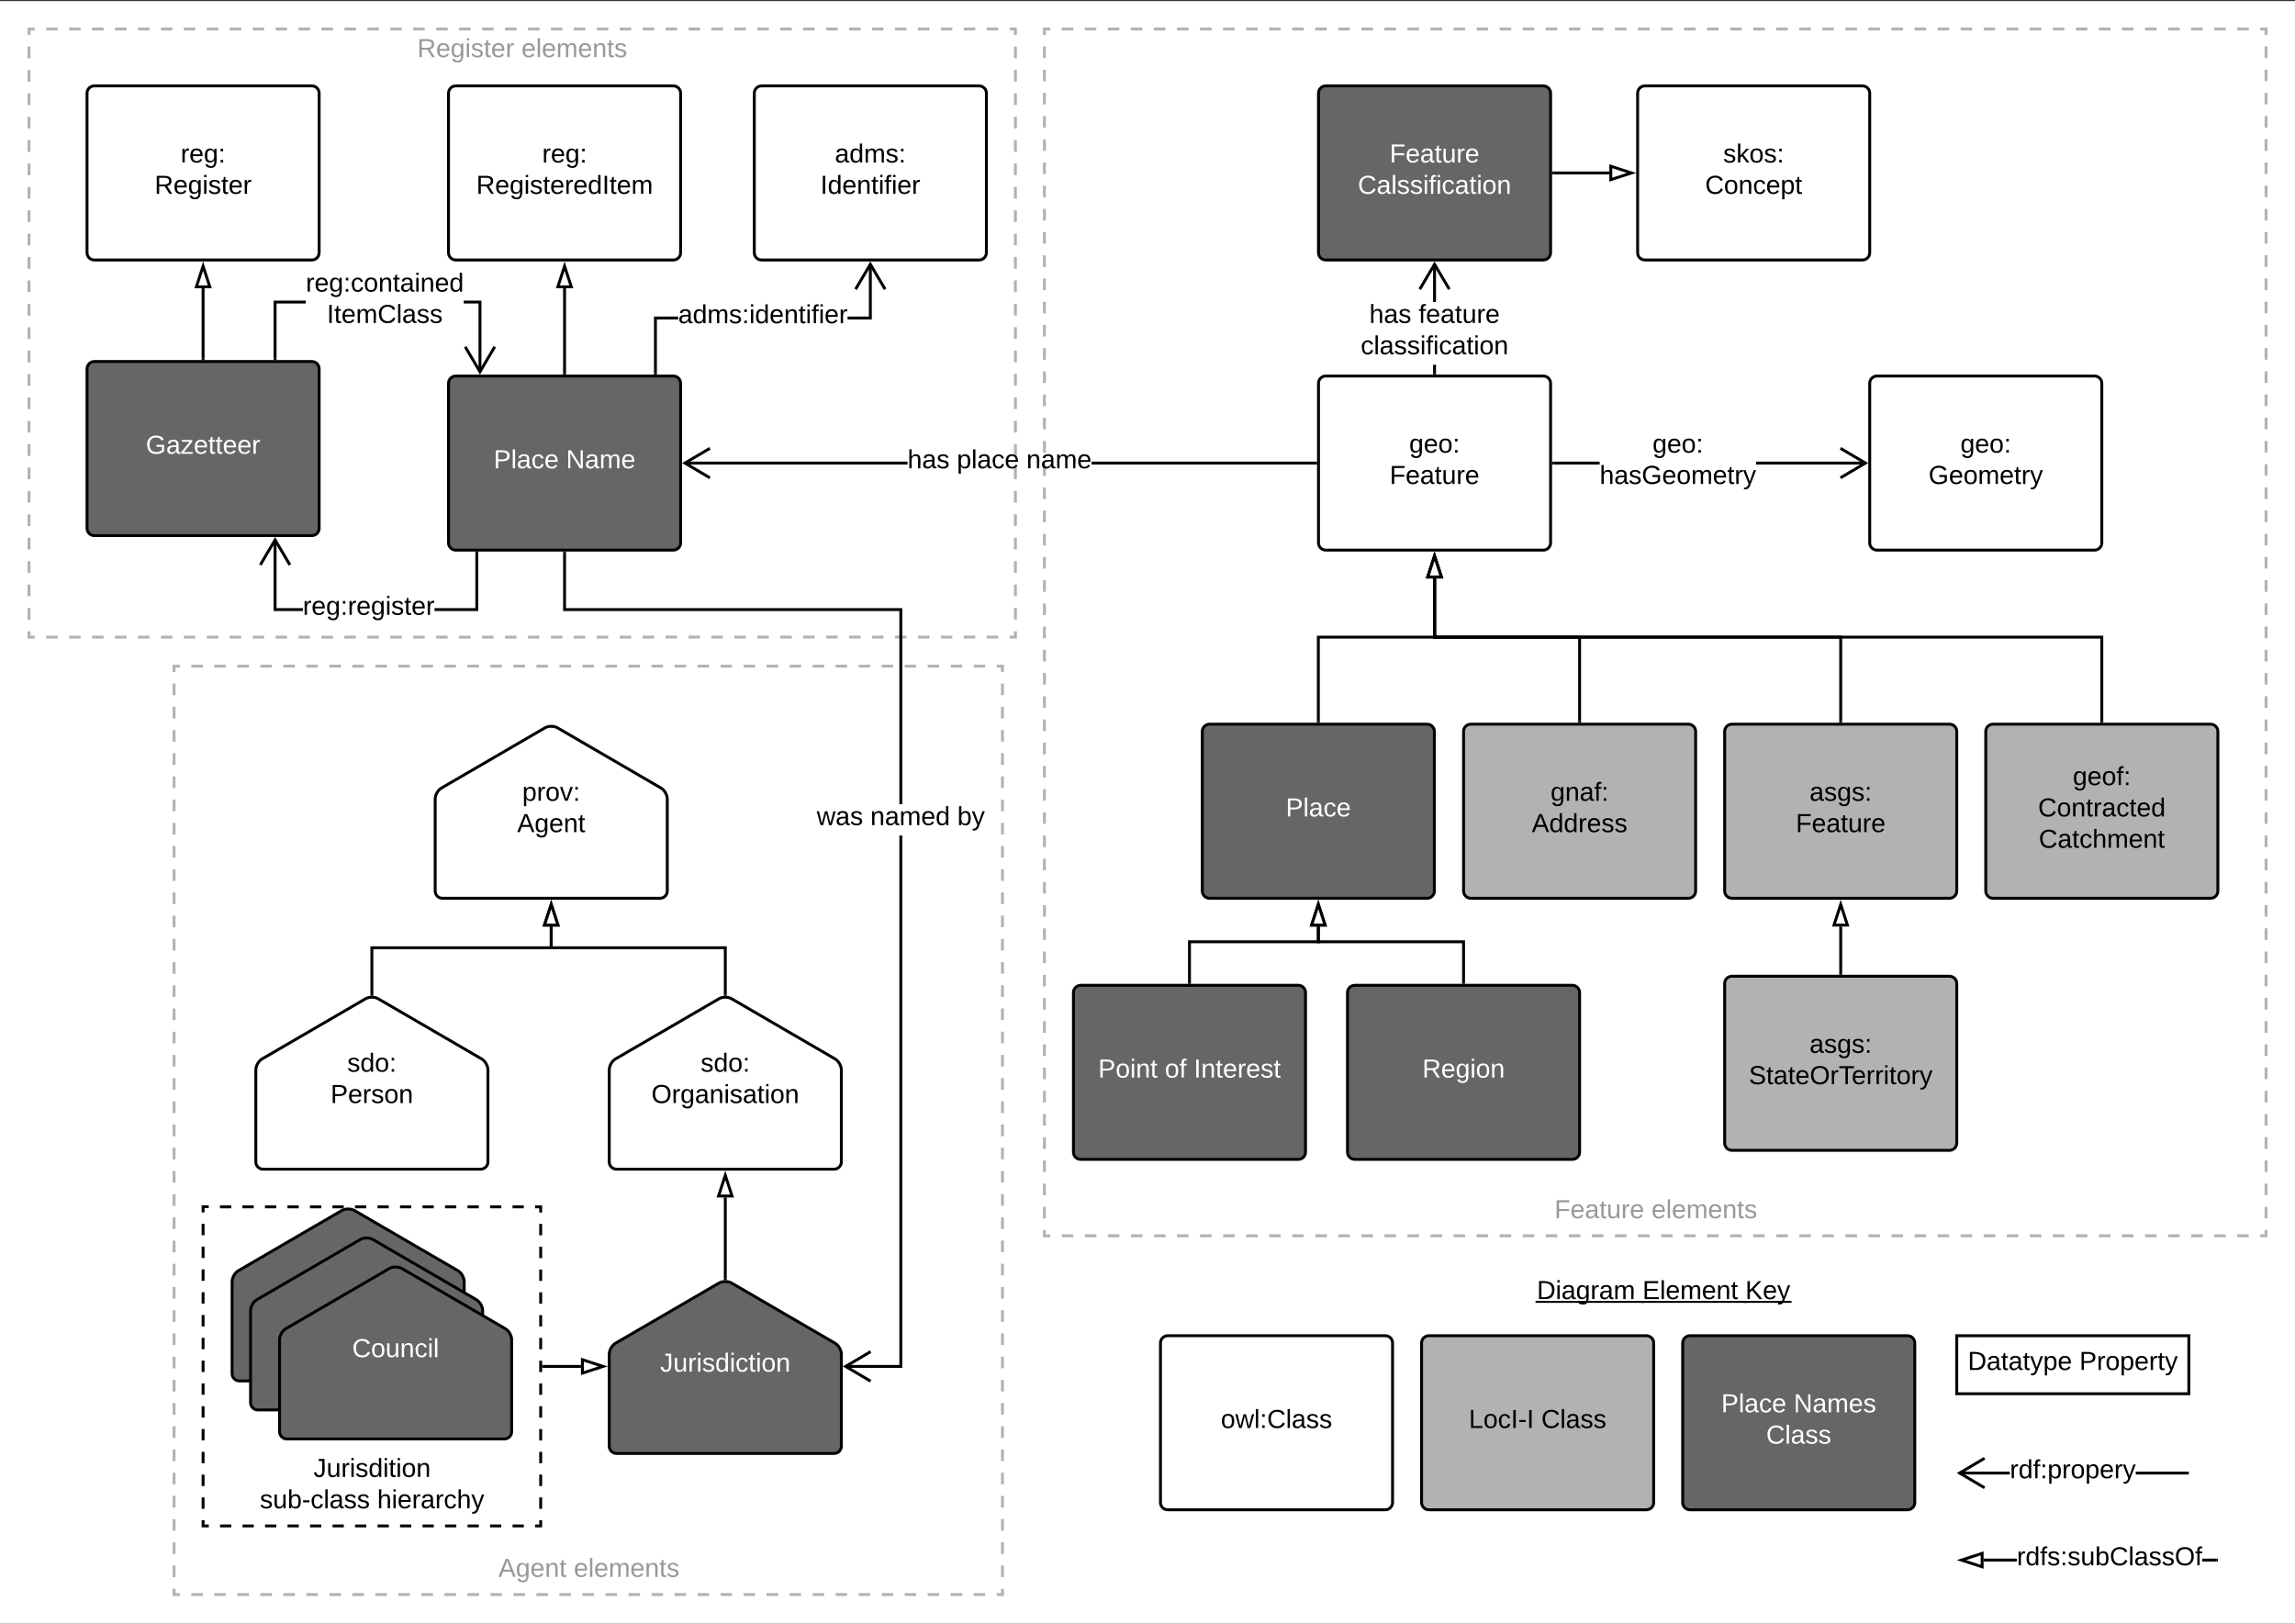 <svg xmlns="http://www.w3.org/2000/svg" xmlns:xlink="http://www.w3.org/1999/xlink" xmlns:lucid="lucid" width="1582.12" height="1119.22"><rect width="100%" height="100%" fill="#333333" stroke="none"/><g transform="translate(0 1140.779)" lucid:page-tab-id="0_0"><path d="M0-1140h1693.34V57.94H0z" fill="#fff"/><path d="M20-1120.78h680v419.22H20z" fill="#fff"/><path d="M31.86-1120.78h7.9m7.9 0h7.92m7.9 0h7.92m7.9 0h7.9m7.92 0h7.9m7.9 0h7.92m7.9 0h7.9m7.92 0h7.9m7.9 0h7.92m7.9 0h7.9m7.92 0h7.9m7.9 0h7.92m7.9 0h7.9m7.92 0h7.9m7.92 0h7.9m7.9 0H277m7.9 0h7.9m7.92 0h7.9m7.9 0h7.92m7.9 0h7.9m7.92 0h7.9m7.9 0h7.92m7.9 0h7.9m7.92 0h7.9m7.92 0h7.9m7.9 0h7.92m7.9 0h7.9m7.92 0h7.9m7.9 0h7.92m7.9 0h7.9m7.92 0h7.9m7.9 0H530m7.9 0h7.9m7.92 0h7.9m7.9 0h7.92m7.9 0h7.92m7.9 0h7.9m7.92 0h7.9m7.9 0h7.92m7.9 0h7.9m7.92 0h7.9m7.9 0h7.92m7.9 0H700v4.03m0 8.06v8.08m0 8.06v8.06m0 8.06v8.06m0 8.07v8.05m0 8.06v8.07m0 8.06v8.06m0 8.06v8.06m0 8.06v8.06m0 8.06v8.07m0 8.06v8.06m0 8.05v8.06m0 8.08v8.06m0 8.06v8.06m0 8.06v8.07m0 8.05v8.06m0 8.07v8.06m0 8.07v8.06m0 8.06v8.06m0 8.06v8.06m0 8.07v8.06m0 8.06v8.05m0 8.06v8.08m0 8.06v8.06m0 8.06v8.06m0 8.07v8.05m0 8.06v4.04h-3.95m-7.9 0h-7.92m-7.9 0h-7.9m-7.92 0h-7.9m-7.9 0h-7.9m-7.92 0h-7.9m-7.9 0h-7.92m-7.9 0h-7.9m-7.92 0h-7.9m-7.9 0h-7.92m-7.9 0h-7.9m-7.92 0h-7.9m-7.9 0h-7.92m-7.9 0h-7.9m-7.92 0h-7.9m-7.92 0h-7.9m-7.9 0H443m-7.9 0h-7.9m-7.92 0h-7.9m-7.9 0h-7.92m-7.9 0h-7.9m-7.92 0h-7.9m-7.9 0h-7.92m-7.9 0h-7.9m-7.92 0h-7.9m-7.92 0h-7.9m-7.9 0h-7.92m-7.9 0h-7.9m-7.92 0h-7.9m-7.9 0h-7.92m-7.9 0h-7.9m-7.92 0h-7.9m-7.9 0H190m-7.9 0h-7.9m-7.92 0h-7.9m-7.9 0h-7.92m-7.9 0h-7.92m-7.9 0h-7.9m-7.92 0h-7.9m-7.9 0H79.3m-7.9 0h-7.9m-7.92 0h-7.9m-7.9 0h-7.92m-7.9 0H20v-4.03m0-8.05v-8.06m0-8.08v-8.06m0-8.06v-8.06m0-8.06v-8.07m0-8.05v-8.06m0-8.07v-8.06m0-8.07v-8.06m0-8.06v-8.06m0-8.06v-8.06m0-8.07v-8.06m0-8.06v-8.05m0-8.06v-8.08m0-8.06v-8.06m0-8.06v-8.06m0-8.07v-8.05m0-8.06v-8.07m0-8.06v-8.07m0-8.06v-8.06m0-8.06v-8.06m0-8.07v-8.07m0-8.06v-8.06m0-8.05v-8.06m0-8.08v-8.06m0-8.06v-8.06m0-8.06v-8.07m0-8.05v-4.03h3.95" stroke="#b2b2b2" stroke-width="2" fill="none"/><use xlink:href="#a" transform="matrix(1,0,0,1,25,-1115.779) translate(262.625 14.4)"/><use xlink:href="#b" transform="matrix(1,0,0,1,25,-1115.779) translate(334.475 14.4)"/><path d="M720-1120.78h842.12v831.94H720z" fill="#fff"/><path d="M731.92-1120.78h7.94m7.95 0h7.95m7.94 0h7.94m7.94 0h7.95m7.94 0h7.95m7.94 0h7.95m7.95 0h7.95m7.94 0h7.94m7.95 0h7.94m7.95 0h7.94m7.95 0h7.95m7.95 0h7.94m7.94 0h7.95m7.94 0h7.95m7.94 0h7.95m7.95 0h7.95m7.94 0h7.95m7.93 0h7.94m7.95 0h7.94m7.95 0h7.95m7.95 0h7.94m7.95 0h7.93m7.94 0h7.95m7.94 0h7.95m7.95 0h7.95m7.94 0h7.95m7.93 0h7.95m7.94 0h7.94m7.95 0h7.95m7.95 0h7.94m7.95 0h7.93m7.95 0h7.94m7.94 0h7.95m7.95 0h7.95m7.94 0h7.95m7.93 0h7.95m7.94 0h7.95m7.94 0h7.95m7.95 0h7.94m7.95 0h7.93m7.95 0h7.94m7.95 0h7.94m7.95 0h7.95m7.94 0h7.95m7.93 0h7.95m7.94 0h7.95m7.94 0h7.96m7.94 0h7.94m7.95 0h7.93m7.95 0h7.94m7.95 0h7.94m7.96 0h7.94m7.94 0h3.98v4m0 8v8m0 8v8m0 8v8m0 8v8m0 8v8m0 8v8m0 8v8m0 8v8m0 8v8m0 8v8m0 8v8m0 8v8m0 8v8m0 7.98v8m0 8v8m0 8v8m0 8v8m0 8v8m0 8v8m0 8v8m0 8v8m0 8v8m0 8v8m0 8v8m0 8v8m0 8v8m0 8v8m0 8v8m0 8v8m0 8v8m0 7.98v8m0 8v8m0 8v8m0 8v8m0 8v8m0 8v8m0 8v8m0 8v8m0 8v8m0 8v8m0 8v8m0 8v8m0 8v8m0 8v8m0 8v8m0 8v8m0 8v8m0 8v7.98m0 8v8m0 8v8m0 8v8m0 8v4h-3.98m-7.94 0h-7.94m-7.95 0h-7.93m-7.95 0h-7.94m-7.95 0h-7.94m-7.96 0h-7.94m-7.94 0h-7.95m-7.93 0h-7.95m-7.94 0h-7.95m-7.94 0h-7.96m-7.94 0h-7.95m-7.94 0h-7.93m-7.95 0h-7.94m-7.95 0h-7.94m-7.96 0h-7.94m-7.95 0h-7.94m-7.93 0h-7.95m-7.94 0h-7.95m-7.94 0h-7.96m-7.94 0h-7.95m-7.94 0h-7.94m-7.94 0h-7.94m-7.95 0h-7.94m-7.96 0h-7.94m-7.95 0h-7.94m-7.94 0h-7.94m-7.94 0h-7.95m-7.94 0h-7.96m-7.94 0h-7.95m-7.94 0h-7.94m-7.94 0h-7.95m-7.94 0h-7.94m-7.96 0h-7.94m-7.95 0h-7.94m-7.94 0h-7.94m-7.95 0h-7.94m-7.94 0h-7.96m-7.94 0h-7.95m-7.94 0h-7.94m-7.94 0h-7.95m-7.94 0h-7.95m-7.94 0h-7.94m-7.95 0h-7.94m-7.94 0h-7.94m-7.95 0h-7.94m-7.95 0h-7.94m-7.94 0h-7.95m-7.94 0h-7.94m-7.94 0h-7.95m-7.94 0h-7.95m-7.94 0h-7.95m-7.95 0h-7.94m-7.94 0h-7.94m-7.95 0H720v-4m0-8v-8m0-8v-8m0-8v-8m0-8v-8m0-8v-8m0-8v-8m0-8v-8m0-8v-8m0-8v-8m0-8v-8m0-8v-8m0-8v-8m0-7.98v-8m0-8v-8m0-8v-8m0-8v-8m0-8v-8m0-8v-8m0-8v-8m0-8v-8m0-8v-8m0-8v-8m0-8v-8m0-8v-8m0-8v-8m0-8v-8m0-8v-8m0-8v-8m0-8v-8m0-8v-7.98m0-8v-8m0-8v-8m0-8v-8m0-8v-8m0-8v-8m0-8v-8m0-8v-8m0-8v-8m0-8v-8m0-8v-8m0-8v-8m0-8v-8m0-8v-8m0-8v-8m0-8v-8m0-8v-8m0-8v-7.98m0-8v-8m0-8v-8m0-8v-8m0-8v-8m0-8v-4h3.97" stroke="#b2b2b2" stroke-width="2" fill="none"/><use xlink:href="#c" transform="matrix(1,0,0,1,725,-1115.779) translate(346.6 814.8)"/><use xlink:href="#b" transform="matrix(1,0,0,1,725,-1115.779) translate(413.5 814.8)"/><path d="M120-681.56h571.06v640H120z" fill="#fff"/><path d="M131.9-681.56h7.93m7.93 0h7.93m7.92 0h7.93m7.94 0h7.92m7.93 0h7.93m7.93 0h7.94m7.93 0H235m7.94 0h7.93m7.93 0h7.93m7.93 0h7.93m7.92 0h7.94m7.93 0h7.92m7.93 0h7.93m7.93 0h7.94m7.94 0h7.93m7.94 0h7.93m7.93 0h7.93m7.93 0h7.93m7.93 0h7.93m7.93 0h7.92m7.93 0h7.93m7.93 0h7.95m7.93 0h7.93m7.94 0h7.93m7.93 0h7.93m7.94 0h7.93m7.93 0h7.93m7.93 0h7.92m7.93 0h7.93m7.94 0h7.93m7.93 0h7.93m7.94 0h7.93m7.93 0h7.94m7.93 0h7.93m7.93 0h7.93m7.93 0h3.96v4m0 8v8m0 8v8m0 8v8m0 8v8m0 8v8m0 8v8m0 8v8m0 8v8m0 8v8m0 8v8m0 8v8m0 8v8m0 8v8m0 8v8m0 8v8m0 8v8m0 8v8m0 8v8m0 8v8m0 8v8m0 8v8m0 8v8m0 8v8m0 8v8m0 8v8m0 8v8m0 8v8m0 8v8m0 8v8m0 8v8m0 8v8m0 8v8m0 8v8m0 8v8m0 8v8m0 8v8m0 8v8m0 8v8m0 8v8m0 8v4h-3.97m-7.94 0h-7.93m-7.93 0h-7.93m-7.93 0h-7.94m-7.93 0h-7.93m-7.93 0h-7.92m-7.93 0h-7.93m-7.94 0h-7.93m-7.93 0h-7.93m-7.94 0h-7.93m-7.93 0h-7.93m-7.94 0h-7.93m-7.93 0h-7.93m-7.93 0h-7.92m-7.93 0H465m-7.92 0h-7.93m-7.93 0h-7.93m-7.94 0h-7.93m-7.94 0h-7.94m-7.93 0h-7.93m-7.93 0h-7.93m-7.93 0H354m-7.94 0h-7.93m-7.92 0h-7.93m-7.93 0h-7.93m-7.94 0h-7.94m-7.93 0h-7.94m-7.93 0h-7.93m-7.93 0h-7.93m-7.94 0h-7.93m-7.93 0h-7.93m-7.92 0h-7.93m-7.93 0h-7.93m-7.95 0h-7.93m-7.93 0h-7.94m-7.93 0h-7.93m-7.93 0H120v-4m0-8v-8m0-8v-8m0-8v-8m0-8v-8m0-8v-8m0-8v-8m0-8v-8m0-8v-8m0-8v-8m0-8v-8m0-8v-8m0-8v-8m0-8v-8m0-8v-8m0-8v-8m0-8v-8m0-8v-8m0-8v-8m0-8v-8m0-8v-8m0-8v-8m0-8v-8m0-8v-8m0-8v-8m0-8v-8m0-8v-8m0-8v-8m0-8v-8m0-8v-8m0-8v-8m0-8v-8m0-8v-8m0-8v-8m0-8v-8m0-8v-8m0-8v-8m0-8v-8m0-8v-8m0-8v-8m0-8v-4h3.97" stroke="#b2b2b2" stroke-width="2" fill="none"/><use xlink:href="#d" transform="matrix(1,0,0,1,125,-676.559) translate(218.55 622.8)"/><use xlink:href="#b" transform="matrix(1,0,0,1,125,-676.559) translate(270.55 622.8)"/><path d="M1348.94-220h160v40h-160z" stroke="#000" stroke-width="2" fill="#fff"/><use xlink:href="#e" transform="matrix(1,0,0,1,1353.942,-215) translate(2.575 18.6)"/><use xlink:href="#f" transform="matrix(1,0,0,1,1353.942,-215) translate(79.525 18.6)"/><path d="M1385.52-124.33h-34.76v-2h34.76zm122.42 0h-35.57v-2h35.57z"/><path d="M1508.94-124.33h-1.02v-2h1.02zM1368.63-134.65l-15.76 9.32 15.76 9.32-1.02 1.7-18.66-11.03 18.67-11.04z"/><use xlink:href="#g" transform="matrix(1,0,0,1,1385.517,-136.133) translate(0.005 14.4)"/><path d="M1390.35-64.33h-22.9v-2h22.9zm137.6 0h-9.75v-2h9.74z"/><path d="M1528.94-64.33h-1.02v-2h1.02z"/><path d="M1366.44-60.7l-14.26-4.63 14.26-4.64z" fill="#fff"/><path d="M1367.44-59.32l-18.5-6 18.5-6.03zm-12.03-6l10.04 3.25v-6.52z"/><use xlink:href="#h" transform="matrix(1,0,0,1,1390.35,-76.133) translate(0.005 14.4)"/><path d="M980-215c0-2.76 2.24-5 5-5h150c2.76 0 5 2.24 5 5v110c0 2.76-2.24 5-5 5H985c-2.76 0-5-2.24-5-5z" stroke="#000" stroke-width="2" fill="#b2b2b2"/><use xlink:href="#i" transform="matrix(1,0,0,1,988,-212) translate(24.575 55.6)"/><use xlink:href="#j" transform="matrix(1,0,0,1,988,-212) translate(74.525 55.6)"/><path d="M1160-215c0-2.76 2.24-5 5-5h150c2.76 0 5 2.24 5 5v110c0 2.76-2.24 5-5 5h-150c-2.76 0-5-2.24-5-5z" stroke="#000" stroke-width="2" fill="#666"/><use xlink:href="#k" transform="matrix(1,0,0,1,1168,-212) translate(18.575 44.8)"/><use xlink:href="#l" transform="matrix(1,0,0,1,1168,-212) translate(68.525 44.8)"/><use xlink:href="#m" transform="matrix(1,0,0,1,1168,-212) translate(49.55 66.4)"/><path d="M1054.47-273.84c0-2.76 2.24-5 5-5h190c2.76 0 5 2.24 5 5v50c0 2.76-2.24 5-5 5h-190c-2.76 0-5-2.24-5-5z" stroke="#000" stroke-opacity="0" stroke-width="2" fill="#fff" fill-opacity="0"/><use xlink:href="#n" transform="matrix(1,0,0,1,1059.471,-273.84) translate(0 28.6)"/><use xlink:href="#o" transform="matrix(1,0,0,1,1059.471,-273.84) translate(72.8 28.6)"/><use xlink:href="#p" transform="matrix(1,0,0,1,1059.471,-273.84) translate(143.7 28.6)"/><path d="M800-215c0-2.76 2.24-5 5-5h150c2.76 0 5 2.24 5 5v110c0 2.76-2.24 5-5 5H805c-2.76 0-5-2.24-5-5z" stroke="#000" stroke-width="2" fill="#fff"/><use xlink:href="#q" transform="matrix(1,0,0,1,808,-212) translate(33.6 55.6)"/><path d="M908.94-876.56c0-2.76 2.24-5 5-5h150c2.76 0 5 2.24 5 5v110c0 2.76-2.24 5-5 5h-150c-2.76 0-5-2.24-5-5z" stroke="#000" stroke-width="2" fill="#fff"/><use xlink:href="#r" transform="matrix(1,0,0,1,916.942,-873.559) translate(54.5 44.8)"/><use xlink:href="#s" transform="matrix(1,0,0,1,916.942,-873.559) translate(41.05 66.4)"/><path d="M1288.94-876.56c0-2.76 2.24-5 5-5h150c2.76 0 5 2.24 5 5v110c0 2.76-2.24 5-5 5h-150c-2.76 0-5-2.24-5-5z" stroke="#000" stroke-width="2" fill="#fff"/><use xlink:href="#r" transform="matrix(1,0,0,1,1296.942,-873.559) translate(54.5 44.8)"/><use xlink:href="#t" transform="matrix(1,0,0,1,1296.942,-873.559) translate(32.55 66.4)"/><path d="M1102.75-820.56h-31.8v-2h31.8zm183.37 0h-75.47v-2h75.47z"/><path d="M1070.97-820.56h-1.03v-2h1.03zM1287.94-821.56l-18.67 11.04-1.02-1.72 15.76-9.32-15.75-9.32 1.02-1.72z"/><use xlink:href="#r" transform="matrix(1,0,0,1,1102.747,-843.159) translate(36.455 14.4)"/><use xlink:href="#u" transform="matrix(1,0,0,1,1102.747,-843.159) translate(0.005 36)"/><path d="M828.83-636.56c0-2.76 2.24-5 5-5h150c2.76 0 5 2.24 5 5v110c0 2.76-2.24 5-5 5h-150c-2.76 0-5-2.24-5-5z" stroke="#000" stroke-width="2" fill="#666"/><use xlink:href="#v" transform="matrix(1,0,0,1,836.833,-633.559) translate(49.525 55.6)"/><path d="M740-456.56c0-2.76 2.24-5 5-5h150c2.76 0 5 2.24 5 5v110c0 2.76-2.24 5-5 5H745c-2.76 0-5-2.24-5-5z" stroke="#000" stroke-width="2" fill="#666"/><use xlink:href="#w" transform="matrix(1,0,0,1,748,-453.559) translate(9.05 55.6)"/><use xlink:href="#x" transform="matrix(1,0,0,1,748,-453.559) translate(55 55.6)"/><use xlink:href="#y" transform="matrix(1,0,0,1,748,-453.559) translate(75 55.6)"/><path d="M928.94-456.56c0-2.76 2.24-5 5-5h150c2.76 0 5 2.24 5 5v110c0 2.76-2.24 5-5 5h-150c-2.76 0-5-2.24-5-5z" stroke="#000" stroke-width="2" fill="#666"/><use xlink:href="#z" transform="matrix(1,0,0,1,936.942,-453.559) translate(43.55 55.6)"/><path d="M1008.94-636.56c0-2.76 2.24-5 5-5h150c2.76 0 5 2.24 5 5v110c0 2.76-2.24 5-5 5h-150c-2.76 0-5-2.24-5-5z" stroke="#000" stroke-width="2" fill="#b2b2b2"/><use xlink:href="#A" transform="matrix(1,0,0,1,1016.942,-633.559) translate(52 44.8)"/><use xlink:href="#B" transform="matrix(1,0,0,1,1016.942,-633.559) translate(39.025 66.4)"/><path d="M1188.94-462.8c0-2.77 2.24-5 5-5h150c2.76 0 5 2.23 5 5v110c0 2.75-2.24 5-5 5h-150c-2.76 0-5-2.25-5-5z" stroke="#000" stroke-width="2" fill="#b2b2b2"/><use xlink:href="#C" transform="matrix(1,0,0,1,1196.942,-459.81) translate(50.5 44.8)"/><use xlink:href="#D" transform="matrix(1,0,0,1,1196.942,-459.81) translate(8.65 66.4)"/><path d="M1188.94-636.56c0-2.76 2.24-5 5-5h150c2.76 0 5 2.24 5 5v110c0 2.76-2.24 5-5 5h-150c-2.76 0-5-2.24-5-5z" stroke="#000" stroke-width="2" fill="#b2b2b2"/><use xlink:href="#C" transform="matrix(1,0,0,1,1196.942,-633.559) translate(50.5 44.8)"/><use xlink:href="#s" transform="matrix(1,0,0,1,1196.942,-633.559) translate(41.05 66.4)"/><path d="M1268.94-469.8v-32.26" stroke="#000" stroke-width="2" fill="none"/><path d="M1269.94-468.8h-2v-1.04h2z"/><path d="M1268.94-517.32l4.64 14.26h-9.27z" stroke="#000" stroke-width="2" fill="#fff"/><path d="M1088.94-643.56v-58h-100v-40.5" stroke="#000" stroke-width="2" fill="none"/><path d="M1089.94-642.56h-2v-1.02h2z"/><path d="M988.94-757.32l4.64 14.26h-9.27z" stroke="#000" stroke-width="2" fill="#fff"/><path d="M60-886.56c0-2.76 2.24-5 5-5h150c2.76 0 5 2.24 5 5v110c0 2.76-2.24 5-5 5H65c-2.76 0-5-2.24-5-5z" stroke="#000" stroke-width="2" fill="#666"/><use xlink:href="#E" transform="matrix(1,0,0,1,68,-883.559) translate(32.525 55.6)"/><path d="M60-1076.56c0-2.76 2.24-5 5-5h150c2.76 0 5 2.24 5 5v110c0 2.76-2.24 5-5 5H65c-2.76 0-5-2.24-5-5z" stroke="#000" stroke-width="2" fill="#fff"/><use xlink:href="#F" transform="matrix(1,0,0,1,68,-1073.559) translate(56.525 44.8)"/><use xlink:href="#G" transform="matrix(1,0,0,1,68,-1073.559) translate(38.575 66.4)"/><path d="M140-893.56v-48.5" stroke="#000" stroke-width="2" fill="none"/><path d="M141-892.56h-2v-1.02h2z"/><path d="M140-957.32l4.64 14.26h-9.28zM300-590.04c0-2.76 1.94-6.13 4.32-7.5l71.36-41.5c2.38-1.4 6.26-1.4 8.64 0l71.36 41.5c2.38 1.37 4.32 4.74 4.32 7.5v63.48c0 2.76-2.24 5-5 5H305c-2.76 0-5-2.24-5-5z" stroke="#000" stroke-width="2" fill="#fff"/><use xlink:href="#H" transform="matrix(1,0,0,1,300,-641.559) translate(60.025 52.8)"/><use xlink:href="#I" transform="matrix(1,0,0,1,300,-641.559) translate(56.5 74.4)"/><path d="M420-403.3c0-2.75 1.94-6.12 4.32-7.5l71.36-41.5c2.38-1.38 6.26-1.38 8.64 0l71.36 41.5c2.38 1.38 4.32 4.75 4.32 7.5v63.5c0 2.75-2.24 5-5 5H425c-2.76 0-5-2.25-5-5z" stroke="#000" stroke-width="2" fill="#fff"/><use xlink:href="#J" transform="matrix(1,0,0,1,420,-454.81) translate(63 52.8)"/><use xlink:href="#K" transform="matrix(1,0,0,1,420,-454.81) translate(29.075 74.4)"/><path d="M176.36-403.3c0-2.75 1.93-6.12 4.32-7.5l71.36-41.5c2.38-1.38 6.25-1.38 8.64 0l71.36 41.5c2.38 1.38 4.32 4.75 4.32 7.5v63.5c0 2.75-2.24 5-5 5h-150c-2.76 0-5-2.25-5-5z" stroke="#000" stroke-width="2" fill="#fff"/><use xlink:href="#J" transform="matrix(1,0,0,1,176.36,-454.81) translate(63 52.8)"/><use xlink:href="#L" transform="matrix(1,0,0,1,176.36,-454.81) translate(51.525 74.4)"/><path d="M256.36-455.3v-32.13H380v-14.63" stroke="#000" stroke-width="2" fill="none"/><path d="M257.36-454.24l-1.38-.1-.62.1v-1.1h2z"/><path d="M380-517.32l4.64 14.26h-9.28z" stroke="#000" stroke-width="2" fill="#fff"/><path d="M500-455.3v-32.13H380v-14.63" stroke="#000" stroke-width="2" fill="none"/><path d="M501-454.24l-1.38-.1-.62.1v-1.1h2z"/><path d="M380-517.32l4.64 14.26h-9.28zM309.2-1076.56c0-2.76 2.25-5 5-5h150c2.77 0 5 2.24 5 5v110c0 2.76-2.23 5-5 5h-150c-2.75 0-5-2.24-5-5z" stroke="#000" stroke-width="2" fill="#fff"/><use xlink:href="#F" transform="matrix(1,0,0,1,317.212,-1073.559) translate(56.525 44.8)"/><use xlink:href="#M" transform="matrix(1,0,0,1,317.212,-1073.559) translate(11.1 66.4)"/><path d="M309.2-876.56c0-2.76 2.25-5 5-5h150c2.77 0 5 2.24 5 5v110c0 2.76-2.23 5-5 5h-150c-2.75 0-5-2.24-5-5z" stroke="#000" stroke-width="2" fill="#666"/><use xlink:href="#k" transform="matrix(1,0,0,1,317.212,-873.559) translate(23.075 55.6)"/><use xlink:href="#N" transform="matrix(1,0,0,1,317.212,-873.559) translate(73.025 55.6)"/><path d="M908.94-1076.56c0-2.76 2.24-5 5-5h150c2.76 0 5 2.24 5 5v110c0 2.76-2.24 5-5 5h-150c-2.76 0-5-2.24-5-5z" stroke="#000" stroke-width="2" fill="#666"/><use xlink:href="#O" transform="matrix(1,0,0,1,916.942,-1073.559) translate(41.05 44.8)"/><use xlink:href="#P" transform="matrix(1,0,0,1,916.942,-1073.559) translate(19.125 66.4)"/><path d="M1128.94-1076.56c0-2.76 2.24-5 5-5h150c2.76 0 5 2.24 5 5v110c0 2.76-2.24 5-5 5h-150c-2.76 0-5-2.24-5-5z" stroke="#000" stroke-width="2" fill="#fff"/><use xlink:href="#Q" transform="matrix(1,0,0,1,1136.942,-1073.559) translate(51 44.8)"/><use xlink:href="#R" transform="matrix(1,0,0,1,1136.942,-1073.559) translate(38.525 66.4)"/><path d="M1070.94-1021.56h38.5" stroke="#000" stroke-width="2" fill="none"/><path d="M1070.97-1020.56h-1.03v-2h1.03z"/><path d="M1124.7-1021.56l-14.26 4.64v-9.27z" stroke="#000" stroke-width="2" fill="#fff"/><path d="M389.2-883.56v-58.5" stroke="#000" stroke-width="2" fill="none"/><path d="M390.2-882.56h-2v-1.02h2z"/><path d="M389.2-957.32l4.65 14.26h-9.27z" stroke="#000" stroke-width="2" fill="#fff"/><path d="M190.64-721.56h18.13v2h-20.13v-49.18h2zm139.06 2h-30.13v-2h28.13v-38h2z"/><path d="M329.7-759.53h-2v-1.03h2zM200.7-751.9l-1.74 1.03-9.32-15.76-9.32 15.76-1.72-1.02 11.04-18.66z"/><use xlink:href="#S" transform="matrix(1,0,0,1,208.771,-731.359) translate(0 14.4)"/><path d="M622-197.84h-39.18v-2H620V-564.8h2zM390.2-721.56H622v135.17h-2v-133.16H388.2v-40h2z"/><path d="M390.2-759.53h-2v-1.03h2zM600.7-208.16l-15.77 9.32 15.76 9.32-1.03 1.72L581-198.84l18.67-11.04z"/><use xlink:href="#T" transform="matrix(1,0,0,1,563.05,-586.393) translate(0 14.4)"/><use xlink:href="#U" transform="matrix(1,0,0,1,563.05,-586.393) translate(36.95 14.4)"/><use xlink:href="#V" transform="matrix(1,0,0,1,563.05,-586.393) translate(96.9 14.4)"/><path d="M520-1076.56c0-2.76 2.24-5 5-5h150c2.76 0 5 2.24 5 5v110c0 2.76-2.24 5-5 5H525c-2.76 0-5-2.24-5-5z" stroke="#000" stroke-width="2" fill="#fff"/><use xlink:href="#W" transform="matrix(1,0,0,1,528,-1073.559) translate(47.525 44.8)"/><use xlink:href="#X" transform="matrix(1,0,0,1,528,-1073.559) translate(37.575 66.4)"/><path d="M467.54-920.56h-14.7v37h-2v-39h16.7zm133.46 0h-16.7v-2H599v-36.18h2z"/><path d="M452.83-882.56h-2v-1.02h2zM611.04-941.9l-1.72 1.03-9.32-15.76-9.32 15.76-1.72-1.02L600-960.55z"/><use xlink:href="#Y" transform="matrix(1,0,0,1,467.54,-932.359) translate(0 14.4)"/><path d="M989.94-883.56h-2v-5.8h2zm0-49h-2v-26.18h2z"/><path d="M989.94-882.56h-2v-1.02h2zM999.98-941.9l-1.72 1.03-9.32-15.76-9.32 15.76-1.72-1.02 11.04-18.66z"/><use xlink:href="#Z" transform="matrix(1,0,0,1,938.042,-932.559) translate(5.93 14.4)"/><use xlink:href="#aa" transform="matrix(1,0,0,1,938.042,-932.559) translate(39.93 14.4)"/><use xlink:href="#ab" transform="matrix(1,0,0,1,938.042,-932.559) translate(0.005 36)"/><path d="M420-207.32c0-2.76 1.94-6.13 4.32-7.5l71.36-41.5c2.38-1.4 6.26-1.4 8.64 0l71.36 41.5c2.38 1.37 4.32 4.74 4.32 7.5v63.48c0 2.76-2.24 5-5 5H425c-2.76 0-5-2.24-5-5z" stroke="#000" stroke-width="2" fill="#666"/><use xlink:href="#ac" transform="matrix(1,0,0,1,420,-258.84) translate(35.1 63.6)"/><path d="M374.72-198.84h25.78" stroke="#000" stroke-width="2" fill="none"/><path d="M374.74-197.84h-1.02v-2h1.02z"/><path d="M415.76-198.84l-14.26 4.64v-9.27z" stroke="#000" stroke-width="2" fill="#fff"/><path d="M1368.94-636.56c0-2.76 2.24-5 5-5h150c2.76 0 5 2.24 5 5v110c0 2.76-2.24 5-5 5h-150c-2.76 0-5-2.24-5-5z" stroke="#000" stroke-width="2" fill="#b2b2b2"/><use xlink:href="#ad" transform="matrix(1,0,0,1,1376.942,-633.559) translate(52 34)"/><use xlink:href="#ae" transform="matrix(1,0,0,1,1376.942,-633.559) translate(28.05 55.6)"/><use xlink:href="#af" transform="matrix(1,0,0,1,1376.942,-633.559) translate(28.55 77.2)"/><path d="M1448.94-643.56v-58h-460v-40.5" stroke="#000" stroke-width="2" fill="none"/><path d="M1449.94-642.56h-2v-1.02h2z"/><path d="M988.94-757.32l4.64 14.26h-9.27z" stroke="#000" stroke-width="2" fill="#fff"/><path d="M331.88-884.38h-2v-47.18H319.7v-2h12.18zM210.8-931.56h-20.16v38h-2v-40h22.17z"/><path d="M190.64-892.56h-2v-1.02h2zM341.92-901.23l-11.04 18.67-11.05-18.67 1.73-1.02 9.32 15.76 9.32-15.75z"/><g><use xlink:href="#ag" transform="matrix(1,0,0,1,210.81,-954.159) translate(0.005 14.4)"/><use xlink:href="#ah" transform="matrix(1,0,0,1,210.81,-954.159) translate(14.53 36)"/></g><path d="M500-259.34v-55.97" stroke="#000" stroke-width="2" fill="none"/><path d="M501-258.27l-1.38-.1-.62.1v-1.1h2z"/><path d="M500-330.57l4.64 14.26h-9.28z" stroke="#000" stroke-width="2" fill="#fff"/><path d="M140-308.84h232.72v220H140z" fill="#fff"/><path d="M151.64-308.84h7.75m7.75 0h7.76m7.77 0h7.75m7.76 0h7.76m7.75 0h7.75m7.76 0h7.77m7.75 0h7.76m7.76 0H268m7.75 0h7.76m7.77 0h7.75m7.76 0h7.76m7.76 0h7.75m7.76 0h7.77m7.76 0h7.75m7.76 0h3.88v3.93m0 7.85v7.85m0 7.86v7.86m0 7.85v7.86m0 7.86v7.85m0 7.85v7.86m0 7.86v7.85m0 7.86v7.86m0 7.85v7.85m0 7.86v7.86m0 7.85v7.86m0 7.86v7.85m0 7.85v7.86m0 7.86v7.85m0 7.86v3.93h-3.88m-7.76 0h-7.75m-7.76 0h-7.76m-7.75 0h-7.75m-7.76 0h-7.76m-7.76 0h-7.75m-7.76 0h-7.75m-7.75 0h-7.76m-7.76 0h-7.76m-7.75 0h-7.76m-7.75 0h-7.76m-7.76 0h-7.76m-7.76 0h-7.75m-7.76 0h-7.75m-7.76 0h-7.76m-7.76 0H140v-3.93m0-7.86v-7.85m0-7.86v-7.86m0-7.85v-7.86m0-7.87v-7.86m0-7.85v-7.86m0-7.86v-7.85m0-7.86v-7.87m0-7.86v-7.85m0-7.86v-7.86m0-7.85v-7.86m0-7.87v-7.86m0-7.85v-7.86m0-7.86v-7.85m0-7.86v-3.94h3.88" stroke="#000" stroke-width="2" fill="none"/><g><use xlink:href="#ai" transform="matrix(1,0,0,1,145,-303.84) translate(71.1 181.2)"/><use xlink:href="#aj" transform="matrix(1,0,0,1,145,-303.84) translate(34.125 202.8)"/><use xlink:href="#ak" transform="matrix(1,0,0,1,145,-303.84) translate(115.025 202.8)"/></g><path d="M160-257.32c0-2.76 1.94-6.13 4.32-7.5l44.95-26.15 8.64-5.03 17.78-10.33c2.38-1.38 6.26-1.38 8.64 0l71.36 41.5c2.38 1.38 4.32 4.75 4.32 7.5v63.5c0 2.75-2.24 5-5 5H165c-2.76 0-5-2.25-5-5z" stroke="#000" stroke-width="2" fill="#666"/><path d="M172.72-237.32c0-2.76 1.93-6.13 4.32-7.5l44.37-25.8 8.65-5.04 18.35-10.67c2.38-1.38 6.25-1.38 8.64 0l71.36 41.5c2.38 1.38 4.32 4.75 4.32 7.5v63.5c0 2.75-2.24 5-5 5h-150c-2.76 0-5-2.25-5-5z" stroke="#000" stroke-width="2" fill="#666"/><path d="M192.72-217.32c0-2.76 1.93-6.13 4.32-7.5l71.36-41.5c2.38-1.4 6.25-1.4 8.64 0l71.36 41.5c2.38 1.37 4.32 4.74 4.32 7.5v63.48c0 2.76-2.24 5-5 5h-150c-2.76 0-5-2.24-5-5z" stroke="#000" stroke-width="2" fill="#666"/><g><use xlink:href="#al" transform="matrix(1,0,0,1,192.719,-268.84) translate(50.075 63.6)"/></g><path d="M820-463.56v-28h88.83v-10.5" stroke="#000" stroke-width="2" fill="none"/><path d="M821-462.56h-2v-1.02h2z"/><path d="M908.83-517.32l4.64 14.26h-9.27z" stroke="#000" stroke-width="2" fill="#fff"/><path d="M1008.94-463.56v-28h-100.1v-10.5" stroke="#000" stroke-width="2" fill="none"/><path d="M1009.94-462.56h-2v-1.02h2z"/><path d="M908.83-517.32l4.64 14.26h-9.27z" stroke="#000" stroke-width="2" fill="#fff"/><path d="M908.83-643.56v-58h80.1v-40.5" stroke="#000" stroke-width="2" fill="none"/><path d="M909.83-642.56h-2v-1.02h2z"/><path d="M988.94-757.32l4.64 14.26h-9.27z" stroke="#000" stroke-width="2" fill="#fff"/><path d="M625.63-820.56h-153.6v-2h153.6zm281.3 0h-154.4v-2h154.4z"/><path d="M907.94-820.56h-1.02v-2h1.02zM489.9-830.88l-15.76 9.32 15.76 9.32-1.02 1.72-18.67-11.04 18.68-11.04z"/><g><use xlink:href="#Z" transform="matrix(1,0,0,1,625.627,-832.359) translate(0 14.4)"/><use xlink:href="#am" transform="matrix(1,0,0,1,625.627,-832.359) translate(34 14.4)"/><use xlink:href="#an" transform="matrix(1,0,0,1,625.627,-832.359) translate(81.95 14.4)"/></g><path d="M1268.94-643.56v-58h-280v-40.5" stroke="#000" stroke-width="2" fill="none"/><path d="M1269.94-642.56h-2v-1.02h2z"/><path d="M988.94-757.32l4.64 14.26h-9.27z" stroke="#000" stroke-width="2" fill="#fff"/><defs><path fill="#999" d="M233-177c-1 41-23 64-60 70L243 0h-38l-65-103H63V0H30v-248c88 3 205-21 203 71zM63-129c60-2 137 13 137-47 0-61-80-42-137-45v92" id="ao"/><path fill="#999" d="M100-194c63 0 86 42 84 106H49c0 40 14 67 53 68 26 1 43-12 49-29l28 8c-11 28-37 45-77 45C44 4 14-33 15-96c1-61 26-98 85-98zm52 81c6-60-76-77-97-28-3 7-6 17-6 28h103" id="ap"/><path fill="#999" d="M177-190C167-65 218 103 67 71c-23-6-38-20-44-43l32-5c15 47 100 32 89-28v-30C133-14 115 1 83 1 29 1 15-40 15-95c0-56 16-97 71-98 29-1 48 16 59 35 1-10 0-23 2-32h30zM94-22c36 0 50-32 50-73 0-42-14-75-50-75-39 0-46 34-46 75s6 73 46 73" id="aq"/><path fill="#999" d="M24-231v-30h32v30H24zM24 0v-190h32V0H24" id="ar"/><path fill="#999" d="M135-143c-3-34-86-38-87 0 15 53 115 12 119 90S17 21 10-45l28-5c4 36 97 45 98 0-10-56-113-15-118-90-4-57 82-63 122-42 12 7 21 19 24 35" id="as"/><path fill="#999" d="M59-47c-2 24 18 29 38 22v24C64 9 27 4 27-40v-127H5v-23h24l9-43h21v43h35v23H59v120" id="at"/><path fill="#999" d="M114-163C36-179 61-72 57 0H25l-1-190h30c1 12-1 29 2 39 6-27 23-49 58-41v29" id="au"/><g id="a"><use transform="matrix(0.05,0,0,0.05,0,0)" xlink:href="#ao"/><use transform="matrix(0.05,0,0,0.05,12.95,0)" xlink:href="#ap"/><use transform="matrix(0.05,0,0,0.05,22.95,0)" xlink:href="#aq"/><use transform="matrix(0.05,0,0,0.05,32.95,0)" xlink:href="#ar"/><use transform="matrix(0.05,0,0,0.05,36.9,0)" xlink:href="#as"/><use transform="matrix(0.05,0,0,0.05,45.9,0)" xlink:href="#at"/><use transform="matrix(0.05,0,0,0.05,50.9,0)" xlink:href="#ap"/><use transform="matrix(0.05,0,0,0.05,60.9,0)" xlink:href="#au"/></g><path fill="#999" d="M24 0v-261h32V0H24" id="av"/><path fill="#999" d="M210-169c-67 3-38 105-44 169h-31v-121c0-29-5-50-35-48C34-165 62-65 56 0H25l-1-190h30c1 10-1 24 2 32 10-44 99-50 107 0 11-21 27-35 58-36 85-2 47 119 55 194h-31v-121c0-29-5-49-35-48" id="aw"/><path fill="#999" d="M117-194c89-4 53 116 60 194h-32v-121c0-31-8-49-39-48C34-167 62-67 57 0H25l-1-190h30c1 10-1 24 2 32 11-22 29-35 61-36" id="ax"/><g id="b"><use transform="matrix(0.05,0,0,0.05,0,0)" xlink:href="#ap"/><use transform="matrix(0.05,0,0,0.05,10,0)" xlink:href="#av"/><use transform="matrix(0.05,0,0,0.05,13.95,0)" xlink:href="#ap"/><use transform="matrix(0.05,0,0,0.05,23.95,0)" xlink:href="#aw"/><use transform="matrix(0.05,0,0,0.05,38.9,0)" xlink:href="#ap"/><use transform="matrix(0.05,0,0,0.05,48.9,0)" xlink:href="#ax"/><use transform="matrix(0.05,0,0,0.05,58.9,0)" xlink:href="#at"/><use transform="matrix(0.05,0,0,0.05,63.9,0)" xlink:href="#as"/></g><path fill="#999" d="M63-220v92h138v28H63V0H30v-248h175v28H63" id="ay"/><path fill="#999" d="M141-36C126-15 110 5 73 4 37 3 15-17 15-53c-1-64 63-63 125-63 3-35-9-54-41-54-24 1-41 7-42 31l-33-3c5-37 33-52 76-52 45 0 72 20 72 64v82c-1 20 7 32 28 27v20c-31 9-61-2-59-35zM48-53c0 20 12 33 32 33 41-3 63-29 60-74-43 2-92-5-92 41" id="az"/><path fill="#999" d="M84 4C-5 8 30-112 23-190h32v120c0 31 7 50 39 49 72-2 45-101 50-169h31l1 190h-30c-1-10 1-25-2-33-11 22-28 36-60 37" id="aA"/><g id="c"><use transform="matrix(0.05,0,0,0.05,0,0)" xlink:href="#ay"/><use transform="matrix(0.05,0,0,0.05,10.95,0)" xlink:href="#ap"/><use transform="matrix(0.05,0,0,0.05,20.95,0)" xlink:href="#az"/><use transform="matrix(0.05,0,0,0.05,30.95,0)" xlink:href="#at"/><use transform="matrix(0.05,0,0,0.05,35.95,0)" xlink:href="#aA"/><use transform="matrix(0.05,0,0,0.05,45.95,0)" xlink:href="#au"/><use transform="matrix(0.05,0,0,0.05,51.9,0)" xlink:href="#ap"/></g><path fill="#999" d="M205 0l-28-72H64L36 0H1l101-248h38L239 0h-34zm-38-99l-47-123c-12 45-31 82-46 123h93" id="aB"/><g id="d"><use transform="matrix(0.05,0,0,0.05,0,0)" xlink:href="#aB"/><use transform="matrix(0.05,0,0,0.05,12,0)" xlink:href="#aq"/><use transform="matrix(0.05,0,0,0.05,22,0)" xlink:href="#ap"/><use transform="matrix(0.05,0,0,0.05,32,0)" xlink:href="#ax"/><use transform="matrix(0.05,0,0,0.05,42,0)" xlink:href="#at"/></g><path d="M30-248c118-7 216 8 213 122C240-48 200 0 122 0H30v-248zM63-27c89 8 146-16 146-99s-60-101-146-95v194" id="aC"/><path d="M141-36C126-15 110 5 73 4 37 3 15-17 15-53c-1-64 63-63 125-63 3-35-9-54-41-54-24 1-41 7-42 31l-33-3c5-37 33-52 76-52 45 0 72 20 72 64v82c-1 20 7 32 28 27v20c-31 9-61-2-59-35zM48-53c0 20 12 33 32 33 41-3 63-29 60-74-43 2-92-5-92 41" id="aD"/><path d="M59-47c-2 24 18 29 38 22v24C64 9 27 4 27-40v-127H5v-23h24l9-43h21v43h35v23H59v120" id="aE"/><path d="M179-190L93 31C79 59 56 82 12 73V49c39 6 53-20 64-50L1-190h34L92-34l54-156h33" id="aF"/><path d="M115-194c55 1 70 41 70 98S169 2 115 4C84 4 66-9 55-30l1 105H24l-1-265h31l2 30c10-21 28-34 59-34zm-8 174c40 0 45-34 45-75s-6-73-45-74c-42 0-51 32-51 76 0 43 10 73 51 73" id="aG"/><path d="M100-194c63 0 86 42 84 106H49c0 40 14 67 53 68 26 1 43-12 49-29l28 8c-11 28-37 45-77 45C44 4 14-33 15-96c1-61 26-98 85-98zm52 81c6-60-76-77-97-28-3 7-6 17-6 28h103" id="aH"/><g id="e"><use transform="matrix(0.05,0,0,0.05,0,0)" xlink:href="#aC"/><use transform="matrix(0.05,0,0,0.05,12.95,0)" xlink:href="#aD"/><use transform="matrix(0.05,0,0,0.05,22.95,0)" xlink:href="#aE"/><use transform="matrix(0.05,0,0,0.05,27.95,0)" xlink:href="#aD"/><use transform="matrix(0.05,0,0,0.05,37.95,0)" xlink:href="#aE"/><use transform="matrix(0.05,0,0,0.05,42.95,0)" xlink:href="#aF"/><use transform="matrix(0.05,0,0,0.05,51.95,0)" xlink:href="#aG"/><use transform="matrix(0.05,0,0,0.05,61.95,0)" xlink:href="#aH"/></g><path d="M30-248c87 1 191-15 191 75 0 78-77 80-158 76V0H30v-248zm33 125c57 0 124 11 124-50 0-59-68-47-124-48v98" id="aI"/><path d="M114-163C36-179 61-72 57 0H25l-1-190h30c1 12-1 29 2 39 6-27 23-49 58-41v29" id="aJ"/><path d="M100-194c62-1 85 37 85 99 1 63-27 99-86 99S16-35 15-95c0-66 28-99 85-99zM99-20c44 1 53-31 53-75 0-43-8-75-51-75s-53 32-53 75 10 74 51 75" id="aK"/><g id="f"><use transform="matrix(0.05,0,0,0.05,0,0)" xlink:href="#aI"/><use transform="matrix(0.05,0,0,0.05,12,0)" xlink:href="#aJ"/><use transform="matrix(0.05,0,0,0.05,17.95,0)" xlink:href="#aK"/><use transform="matrix(0.05,0,0,0.05,27.95,0)" xlink:href="#aG"/><use transform="matrix(0.05,0,0,0.05,37.95,0)" xlink:href="#aH"/><use transform="matrix(0.05,0,0,0.05,47.95,0)" xlink:href="#aJ"/><use transform="matrix(0.05,0,0,0.05,53.9,0)" xlink:href="#aE"/><use transform="matrix(0.05,0,0,0.05,58.9,0)" xlink:href="#aF"/></g><path d="M85-194c31 0 48 13 60 33l-1-100h32l1 261h-30c-2-10 0-23-3-31C134-8 116 4 85 4 32 4 16-35 15-94c0-66 23-100 70-100zm9 24c-40 0-46 34-46 75 0 40 6 74 45 74 42 0 51-32 51-76 0-42-9-74-50-73" id="aL"/><path d="M101-234c-31-9-42 10-38 44h38v23H63V0H32v-167H5v-23h27c-7-52 17-82 69-68v24" id="aM"/><path d="M33-154v-36h34v36H33zM33 0v-36h34V0H33" id="aN"/><g id="g"><use transform="matrix(0.05,0,0,0.05,0,0)" xlink:href="#aJ"/><use transform="matrix(0.05,0,0,0.05,5.95,0)" xlink:href="#aL"/><use transform="matrix(0.05,0,0,0.05,15.95,0)" xlink:href="#aM"/><use transform="matrix(0.05,0,0,0.05,20.95,0)" xlink:href="#aN"/><use transform="matrix(0.05,0,0,0.05,25.95,0)" xlink:href="#aG"/><use transform="matrix(0.05,0,0,0.05,35.95,0)" xlink:href="#aJ"/><use transform="matrix(0.05,0,0,0.05,41.9,0)" xlink:href="#aK"/><use transform="matrix(0.05,0,0,0.05,51.9,0)" xlink:href="#aG"/><use transform="matrix(0.05,0,0,0.05,61.9,0)" xlink:href="#aH"/><use transform="matrix(0.05,0,0,0.05,71.9,0)" xlink:href="#aJ"/><use transform="matrix(0.05,0,0,0.05,77.85,0)" xlink:href="#aF"/></g><path d="M135-143c-3-34-86-38-87 0 15 53 115 12 119 90S17 21 10-45l28-5c4 36 97 45 98 0-10-56-113-15-118-90-4-57 82-63 122-42 12 7 21 19 24 35" id="aO"/><path d="M84 4C-5 8 30-112 23-190h32v120c0 31 7 50 39 49 72-2 45-101 50-169h31l1 190h-30c-1-10 1-25-2-33-11 22-28 36-60 37" id="aP"/><path d="M115-194c53 0 69 39 70 98 0 66-23 100-70 100C84 3 66-7 56-30L54 0H23l1-261h32v101c10-23 28-34 59-34zm-8 174c40 0 45-34 45-75 0-40-5-75-45-74-42 0-51 32-51 76 0 43 10 73 51 73" id="aQ"/><path d="M212-179c-10-28-35-45-73-45-59 0-87 40-87 99 0 60 29 101 89 101 43 0 62-24 78-52l27 14C228-24 195 4 139 4 59 4 22-46 18-125c-6-104 99-153 187-111 19 9 31 26 39 46" id="aR"/><path d="M24 0v-261h32V0H24" id="aS"/><path d="M140-251c81 0 123 46 123 126C263-46 219 4 140 4 59 4 17-45 17-125s42-126 123-126zm0 227c63 0 89-41 89-101s-29-99-89-99c-61 0-89 39-89 99S79-25 140-24" id="aT"/><g id="h"><use transform="matrix(0.05,0,0,0.05,0,0)" xlink:href="#aJ"/><use transform="matrix(0.05,0,0,0.05,5.95,0)" xlink:href="#aL"/><use transform="matrix(0.05,0,0,0.05,15.95,0)" xlink:href="#aM"/><use transform="matrix(0.05,0,0,0.05,20.95,0)" xlink:href="#aO"/><use transform="matrix(0.05,0,0,0.05,29.95,0)" xlink:href="#aN"/><use transform="matrix(0.05,0,0,0.05,34.95,0)" xlink:href="#aO"/><use transform="matrix(0.05,0,0,0.05,43.95,0)" xlink:href="#aP"/><use transform="matrix(0.05,0,0,0.05,53.95,0)" xlink:href="#aQ"/><use transform="matrix(0.05,0,0,0.05,63.95,0)" xlink:href="#aR"/><use transform="matrix(0.05,0,0,0.05,76.9,0)" xlink:href="#aS"/><use transform="matrix(0.05,0,0,0.05,80.85,0)" xlink:href="#aD"/><use transform="matrix(0.05,0,0,0.05,90.85,0)" xlink:href="#aO"/><use transform="matrix(0.05,0,0,0.05,99.85,0)" xlink:href="#aO"/><use transform="matrix(0.05,0,0,0.05,108.85,0)" xlink:href="#aT"/><use transform="matrix(0.05,0,0,0.05,122.85,0)" xlink:href="#aM"/></g><path d="M30 0v-248h33v221h125V0H30" id="aU"/><path d="M96-169c-40 0-48 33-48 73s9 75 48 75c24 0 41-14 43-38l32 2c-6 37-31 61-74 61-59 0-76-41-82-99-10-93 101-131 147-64 4 7 5 14 7 22l-32 3c-4-21-16-35-41-35" id="aV"/><path d="M33 0v-248h34V0H33" id="aW"/><path d="M16-82v-28h88v28H16" id="aX"/><g id="i"><use transform="matrix(0.05,0,0,0.05,0,0)" xlink:href="#aU"/><use transform="matrix(0.05,0,0,0.05,10,0)" xlink:href="#aK"/><use transform="matrix(0.05,0,0,0.05,20,0)" xlink:href="#aV"/><use transform="matrix(0.05,0,0,0.05,29,0)" xlink:href="#aW"/><use transform="matrix(0.05,0,0,0.05,34,0)" xlink:href="#aX"/><use transform="matrix(0.05,0,0,0.05,39.95,0)" xlink:href="#aW"/></g><g id="j"><use transform="matrix(0.05,0,0,0.05,0,0)" xlink:href="#aR"/><use transform="matrix(0.05,0,0,0.05,12.95,0)" xlink:href="#aS"/><use transform="matrix(0.05,0,0,0.05,16.9,0)" xlink:href="#aD"/><use transform="matrix(0.05,0,0,0.05,26.9,0)" xlink:href="#aO"/><use transform="matrix(0.05,0,0,0.05,35.9,0)" xlink:href="#aO"/></g><path fill="#fff" d="M30-248c87 1 191-15 191 75 0 78-77 80-158 76V0H30v-248zm33 125c57 0 124 11 124-50 0-59-68-47-124-48v98" id="aY"/><path fill="#fff" d="M24 0v-261h32V0H24" id="aZ"/><path fill="#fff" d="M141-36C126-15 110 5 73 4 37 3 15-17 15-53c-1-64 63-63 125-63 3-35-9-54-41-54-24 1-41 7-42 31l-33-3c5-37 33-52 76-52 45 0 72 20 72 64v82c-1 20 7 32 28 27v20c-31 9-61-2-59-35zM48-53c0 20 12 33 32 33 41-3 63-29 60-74-43 2-92-5-92 41" id="ba"/><path fill="#fff" d="M96-169c-40 0-48 33-48 73s9 75 48 75c24 0 41-14 43-38l32 2c-6 37-31 61-74 61-59 0-76-41-82-99-10-93 101-131 147-64 4 7 5 14 7 22l-32 3c-4-21-16-35-41-35" id="bb"/><path fill="#fff" d="M100-194c63 0 86 42 84 106H49c0 40 14 67 53 68 26 1 43-12 49-29l28 8c-11 28-37 45-77 45C44 4 14-33 15-96c1-61 26-98 85-98zm52 81c6-60-76-77-97-28-3 7-6 17-6 28h103" id="bc"/><g id="k"><use transform="matrix(0.05,0,0,0.05,0,0)" xlink:href="#aY"/><use transform="matrix(0.05,0,0,0.05,12,0)" xlink:href="#aZ"/><use transform="matrix(0.05,0,0,0.05,15.95,0)" xlink:href="#ba"/><use transform="matrix(0.05,0,0,0.05,25.95,0)" xlink:href="#bb"/><use transform="matrix(0.05,0,0,0.05,34.95,0)" xlink:href="#bc"/></g><path fill="#fff" d="M190 0L58-211 59 0H30v-248h39L202-35l-2-213h31V0h-41" id="bd"/><path fill="#fff" d="M210-169c-67 3-38 105-44 169h-31v-121c0-29-5-50-35-48C34-165 62-65 56 0H25l-1-190h30c1 10-1 24 2 32 10-44 99-50 107 0 11-21 27-35 58-36 85-2 47 119 55 194h-31v-121c0-29-5-49-35-48" id="be"/><path fill="#fff" d="M135-143c-3-34-86-38-87 0 15 53 115 12 119 90S17 21 10-45l28-5c4 36 97 45 98 0-10-56-113-15-118-90-4-57 82-63 122-42 12 7 21 19 24 35" id="bf"/><g id="l"><use transform="matrix(0.05,0,0,0.05,0,0)" xlink:href="#bd"/><use transform="matrix(0.05,0,0,0.05,12.95,0)" xlink:href="#ba"/><use transform="matrix(0.05,0,0,0.05,22.95,0)" xlink:href="#be"/><use transform="matrix(0.05,0,0,0.05,37.9,0)" xlink:href="#bc"/><use transform="matrix(0.05,0,0,0.05,47.9,0)" xlink:href="#bf"/></g><path fill="#fff" d="M212-179c-10-28-35-45-73-45-59 0-87 40-87 99 0 60 29 101 89 101 43 0 62-24 78-52l27 14C228-24 195 4 139 4 59 4 22-46 18-125c-6-104 99-153 187-111 19 9 31 26 39 46" id="bg"/><g id="m"><use transform="matrix(0.05,0,0,0.05,0,0)" xlink:href="#bg"/><use transform="matrix(0.05,0,0,0.05,12.95,0)" xlink:href="#aZ"/><use transform="matrix(0.05,0,0,0.05,16.9,0)" xlink:href="#ba"/><use transform="matrix(0.05,0,0,0.05,26.9,0)" xlink:href="#bf"/><use transform="matrix(0.05,0,0,0.05,35.9,0)" xlink:href="#bf"/></g><path d="M24-231v-30h32v30H24zM24 0v-190h32V0H24" id="bh"/><path d="M177-190C167-65 218 103 67 71c-23-6-38-20-44-43l32-5c15 47 100 32 89-28v-30C133-14 115 1 83 1 29 1 15-40 15-95c0-56 16-97 71-98 29-1 48 16 59 35 1-10 0-23 2-32h30zM94-22c36 0 50-32 50-73 0-42-14-75-50-75-39 0-46 34-46 75s6 73 46 73" id="bi"/><path d="M210-169c-67 3-38 105-44 169h-31v-121c0-29-5-50-35-48C34-165 62-65 56 0H25l-1-190h30c1 10-1 24 2 32 10-44 99-50 107 0 11-21 27-35 58-36 85-2 47 119 55 194h-31v-121c0-29-5-49-35-48" id="bj"/><g id="n"><use transform="matrix(0.05,0,0,0.05,0,0)" xlink:href="#aC"/><use transform="matrix(0.05,0,0,0.05,12.95,0)" xlink:href="#bh"/><use transform="matrix(0.05,0,0,0.05,16.9,0)" xlink:href="#aD"/><use transform="matrix(0.05,0,0,0.05,26.9,0)" xlink:href="#bi"/><use transform="matrix(0.05,0,0,0.05,36.9,0)" xlink:href="#aJ"/><use transform="matrix(0.05,0,0,0.05,42.85,0)" xlink:href="#aD"/><use transform="matrix(0.05,0,0,0.05,52.85,0)" xlink:href="#bj"/><path d="M-.9 1.25h74.6v1.32H-.9z"/></g><path d="M30 0v-248h187v28H63v79h144v27H63v87h162V0H30" id="bk"/><path d="M117-194c89-4 53 116 60 194h-32v-121c0-31-8-49-39-48C34-167 62-67 57 0H25l-1-190h30c1 10-1 24 2 32 11-22 29-35 61-36" id="bl"/><g id="o"><use transform="matrix(0.05,0,0,0.05,0,0)" xlink:href="#bk"/><use transform="matrix(0.05,0,0,0.05,12,0)" xlink:href="#aS"/><use transform="matrix(0.05,0,0,0.05,15.95,0)" xlink:href="#aH"/><use transform="matrix(0.05,0,0,0.05,25.95,0)" xlink:href="#bj"/><use transform="matrix(0.05,0,0,0.05,40.9,0)" xlink:href="#aH"/><use transform="matrix(0.05,0,0,0.05,50.9,0)" xlink:href="#bl"/><use transform="matrix(0.05,0,0,0.05,60.9,0)" xlink:href="#aE"/><path d="M-.9 1.25h72.7v1.32H-.9z"/></g><path d="M194 0L95-120 63-95V0H30v-248h33v124l119-124h40L117-140 236 0h-42" id="bm"/><g id="p"><use transform="matrix(0.05,0,0,0.05,0,0)" xlink:href="#bm"/><use transform="matrix(0.05,0,0,0.05,12,0)" xlink:href="#aH"/><use transform="matrix(0.05,0,0,0.05,22,0)" xlink:href="#aF"/><path d="M-.9 1.25h32.8v1.32H-.9z"/></g><path d="M206 0h-36l-40-164L89 0H53L-1-190h32L70-26l43-164h34l41 164 42-164h31" id="bn"/><g id="q"><use transform="matrix(0.05,0,0,0.05,0,0)" xlink:href="#aK"/><use transform="matrix(0.05,0,0,0.05,10,0)" xlink:href="#bn"/><use transform="matrix(0.05,0,0,0.05,22.95,0)" xlink:href="#aS"/><use transform="matrix(0.05,0,0,0.05,26.9,0)" xlink:href="#aN"/><use transform="matrix(0.05,0,0,0.05,31.9,0)" xlink:href="#aR"/><use transform="matrix(0.05,0,0,0.05,44.85,0)" xlink:href="#aS"/><use transform="matrix(0.05,0,0,0.05,48.8,0)" xlink:href="#aD"/><use transform="matrix(0.05,0,0,0.05,58.8,0)" xlink:href="#aO"/><use transform="matrix(0.05,0,0,0.05,67.8,0)" xlink:href="#aO"/></g><g id="r"><use transform="matrix(0.05,0,0,0.05,0,0)" xlink:href="#bi"/><use transform="matrix(0.05,0,0,0.05,10,0)" xlink:href="#aH"/><use transform="matrix(0.05,0,0,0.05,20,0)" xlink:href="#aK"/><use transform="matrix(0.05,0,0,0.05,30,0)" xlink:href="#aN"/></g><path d="M63-220v92h138v28H63V0H30v-248h175v28H63" id="bo"/><g id="s"><use transform="matrix(0.05,0,0,0.05,0,0)" xlink:href="#bo"/><use transform="matrix(0.05,0,0,0.05,10.95,0)" xlink:href="#aH"/><use transform="matrix(0.05,0,0,0.05,20.95,0)" xlink:href="#aD"/><use transform="matrix(0.05,0,0,0.05,30.95,0)" xlink:href="#aE"/><use transform="matrix(0.05,0,0,0.05,35.95,0)" xlink:href="#aP"/><use transform="matrix(0.05,0,0,0.05,45.95,0)" xlink:href="#aJ"/><use transform="matrix(0.05,0,0,0.05,51.9,0)" xlink:href="#aH"/></g><path d="M143 4C61 4 22-44 18-125c-5-107 100-154 193-111 17 8 29 25 37 43l-32 9c-13-25-37-40-76-40-61 0-88 39-88 99 0 61 29 100 91 101 35 0 62-11 79-27v-45h-74v-28h105v86C228-13 192 4 143 4" id="bp"/><g id="t"><use transform="matrix(0.05,0,0,0.05,0,0)" xlink:href="#bp"/><use transform="matrix(0.05,0,0,0.05,14,0)" xlink:href="#aH"/><use transform="matrix(0.05,0,0,0.05,24,0)" xlink:href="#aK"/><use transform="matrix(0.05,0,0,0.05,34,0)" xlink:href="#bj"/><use transform="matrix(0.05,0,0,0.05,48.95,0)" xlink:href="#aH"/><use transform="matrix(0.05,0,0,0.05,58.95,0)" xlink:href="#aE"/><use transform="matrix(0.05,0,0,0.05,63.95,0)" xlink:href="#aJ"/><use transform="matrix(0.05,0,0,0.05,69.9,0)" xlink:href="#aF"/></g><path d="M106-169C34-169 62-67 57 0H25v-261h32l-1 103c12-21 28-36 61-36 89 0 53 116 60 194h-32v-121c2-32-8-49-39-48" id="bq"/><g id="u"><use transform="matrix(0.05,0,0,0.05,0,0)" xlink:href="#bq"/><use transform="matrix(0.05,0,0,0.05,10,0)" xlink:href="#aD"/><use transform="matrix(0.05,0,0,0.05,20,0)" xlink:href="#aO"/><use transform="matrix(0.05,0,0,0.05,29,0)" xlink:href="#bp"/><use transform="matrix(0.05,0,0,0.05,43,0)" xlink:href="#aH"/><use transform="matrix(0.05,0,0,0.05,53,0)" xlink:href="#aK"/><use transform="matrix(0.05,0,0,0.05,63,0)" xlink:href="#bj"/><use transform="matrix(0.05,0,0,0.05,77.95,0)" xlink:href="#aH"/><use transform="matrix(0.05,0,0,0.05,87.95,0)" xlink:href="#aE"/><use transform="matrix(0.05,0,0,0.05,92.95,0)" xlink:href="#aJ"/><use transform="matrix(0.05,0,0,0.05,98.9,0)" xlink:href="#aF"/></g><g id="v"><use transform="matrix(0.05,0,0,0.05,0,0)" xlink:href="#aY"/><use transform="matrix(0.05,0,0,0.05,12,0)" xlink:href="#aZ"/><use transform="matrix(0.05,0,0,0.05,15.95,0)" xlink:href="#ba"/><use transform="matrix(0.05,0,0,0.05,25.95,0)" xlink:href="#bb"/><use transform="matrix(0.05,0,0,0.05,34.95,0)" xlink:href="#bc"/></g><path fill="#fff" d="M100-194c62-1 85 37 85 99 1 63-27 99-86 99S16-35 15-95c0-66 28-99 85-99zM99-20c44 1 53-31 53-75 0-43-8-75-51-75s-53 32-53 75 10 74 51 75" id="br"/><path fill="#fff" d="M24-231v-30h32v30H24zM24 0v-190h32V0H24" id="bs"/><path fill="#fff" d="M117-194c89-4 53 116 60 194h-32v-121c0-31-8-49-39-48C34-167 62-67 57 0H25l-1-190h30c1 10-1 24 2 32 11-22 29-35 61-36" id="bt"/><path fill="#fff" d="M59-47c-2 24 18 29 38 22v24C64 9 27 4 27-40v-127H5v-23h24l9-43h21v43h35v23H59v120" id="bu"/><g id="w"><use transform="matrix(0.05,0,0,0.05,0,0)" xlink:href="#aY"/><use transform="matrix(0.05,0,0,0.05,12,0)" xlink:href="#br"/><use transform="matrix(0.05,0,0,0.05,22,0)" xlink:href="#bs"/><use transform="matrix(0.05,0,0,0.05,25.95,0)" xlink:href="#bt"/><use transform="matrix(0.05,0,0,0.05,35.95,0)" xlink:href="#bu"/></g><path fill="#fff" d="M101-234c-31-9-42 10-38 44h38v23H63V0H32v-167H5v-23h27c-7-52 17-82 69-68v24" id="bv"/><g id="x"><use transform="matrix(0.05,0,0,0.05,0,0)" xlink:href="#br"/><use transform="matrix(0.05,0,0,0.05,10,0)" xlink:href="#bv"/></g><path fill="#fff" d="M33 0v-248h34V0H33" id="bw"/><path fill="#fff" d="M114-163C36-179 61-72 57 0H25l-1-190h30c1 12-1 29 2 39 6-27 23-49 58-41v29" id="bx"/><g id="y"><use transform="matrix(0.05,0,0,0.05,0,0)" xlink:href="#bw"/><use transform="matrix(0.05,0,0,0.05,5,0)" xlink:href="#bt"/><use transform="matrix(0.05,0,0,0.05,15,0)" xlink:href="#bu"/><use transform="matrix(0.05,0,0,0.05,20,0)" xlink:href="#bc"/><use transform="matrix(0.05,0,0,0.05,30,0)" xlink:href="#bx"/><use transform="matrix(0.05,0,0,0.05,35.95,0)" xlink:href="#bc"/><use transform="matrix(0.05,0,0,0.05,45.95,0)" xlink:href="#bf"/><use transform="matrix(0.05,0,0,0.05,54.95,0)" xlink:href="#bu"/></g><path fill="#fff" d="M233-177c-1 41-23 64-60 70L243 0h-38l-65-103H63V0H30v-248c88 3 205-21 203 71zM63-129c60-2 137 13 137-47 0-61-80-42-137-45v92" id="by"/><path fill="#fff" d="M177-190C167-65 218 103 67 71c-23-6-38-20-44-43l32-5c15 47 100 32 89-28v-30C133-14 115 1 83 1 29 1 15-40 15-95c0-56 16-97 71-98 29-1 48 16 59 35 1-10 0-23 2-32h30zM94-22c36 0 50-32 50-73 0-42-14-75-50-75-39 0-46 34-46 75s6 73 46 73" id="bz"/><g id="z"><use transform="matrix(0.05,0,0,0.05,0,0)" xlink:href="#by"/><use transform="matrix(0.05,0,0,0.05,12.95,0)" xlink:href="#bc"/><use transform="matrix(0.05,0,0,0.05,22.95,0)" xlink:href="#bz"/><use transform="matrix(0.05,0,0,0.05,32.95,0)" xlink:href="#bs"/><use transform="matrix(0.05,0,0,0.05,36.9,0)" xlink:href="#br"/><use transform="matrix(0.05,0,0,0.05,46.9,0)" xlink:href="#bt"/></g><g id="A"><use transform="matrix(0.05,0,0,0.05,0,0)" xlink:href="#bi"/><use transform="matrix(0.05,0,0,0.05,10,0)" xlink:href="#bl"/><use transform="matrix(0.05,0,0,0.05,20,0)" xlink:href="#aD"/><use transform="matrix(0.05,0,0,0.05,30,0)" xlink:href="#aM"/><use transform="matrix(0.05,0,0,0.05,35,0)" xlink:href="#aN"/></g><path d="M205 0l-28-72H64L36 0H1l101-248h38L239 0h-34zm-38-99l-47-123c-12 45-31 82-46 123h93" id="bA"/><g id="B"><use transform="matrix(0.05,0,0,0.05,0,0)" xlink:href="#bA"/><use transform="matrix(0.05,0,0,0.05,12,0)" xlink:href="#aL"/><use transform="matrix(0.05,0,0,0.05,22,0)" xlink:href="#aL"/><use transform="matrix(0.05,0,0,0.05,32,0)" xlink:href="#aJ"/><use transform="matrix(0.05,0,0,0.05,37.95,0)" xlink:href="#aH"/><use transform="matrix(0.05,0,0,0.05,47.95,0)" xlink:href="#aO"/><use transform="matrix(0.05,0,0,0.05,56.95,0)" xlink:href="#aO"/></g><g id="C"><use transform="matrix(0.05,0,0,0.05,0,0)" xlink:href="#aD"/><use transform="matrix(0.05,0,0,0.05,10,0)" xlink:href="#aO"/><use transform="matrix(0.05,0,0,0.05,19,0)" xlink:href="#bi"/><use transform="matrix(0.05,0,0,0.05,29,0)" xlink:href="#aO"/><use transform="matrix(0.05,0,0,0.05,38,0)" xlink:href="#aN"/></g><path d="M185-189c-5-48-123-54-124 2 14 75 158 14 163 119 3 78-121 87-175 55-17-10-28-26-33-46l33-7c5 56 141 63 141-1 0-78-155-14-162-118-5-82 145-84 179-34 5 7 8 16 11 25" id="bB"/><path d="M127-220V0H93v-220H8v-28h204v28h-85" id="bC"/><g id="D"><use transform="matrix(0.05,0,0,0.05,0,0)" xlink:href="#bB"/><use transform="matrix(0.05,0,0,0.05,12,0)" xlink:href="#aE"/><use transform="matrix(0.05,0,0,0.05,17,0)" xlink:href="#aD"/><use transform="matrix(0.05,0,0,0.05,27,0)" xlink:href="#aE"/><use transform="matrix(0.05,0,0,0.05,32,0)" xlink:href="#aH"/><use transform="matrix(0.05,0,0,0.05,42,0)" xlink:href="#aT"/><use transform="matrix(0.05,0,0,0.05,56,0)" xlink:href="#aJ"/><use transform="matrix(0.05,0,0,0.05,61.95,0)" xlink:href="#bC"/><use transform="matrix(0.05,0,0,0.05,70.9,0)" xlink:href="#aH"/><use transform="matrix(0.05,0,0,0.05,80.9,0)" xlink:href="#aJ"/><use transform="matrix(0.05,0,0,0.05,86.85,0)" xlink:href="#aJ"/><use transform="matrix(0.05,0,0,0.05,92.8,0)" xlink:href="#bh"/><use transform="matrix(0.05,0,0,0.05,96.75,0)" xlink:href="#aE"/><use transform="matrix(0.05,0,0,0.05,101.75,0)" xlink:href="#aK"/><use transform="matrix(0.05,0,0,0.05,111.75,0)" xlink:href="#aJ"/><use transform="matrix(0.05,0,0,0.05,117.7,0)" xlink:href="#aF"/></g><path fill="#fff" d="M143 4C61 4 22-44 18-125c-5-107 100-154 193-111 17 8 29 25 37 43l-32 9c-13-25-37-40-76-40-61 0-88 39-88 99 0 61 29 100 91 101 35 0 62-11 79-27v-45h-74v-28h105v86C228-13 192 4 143 4" id="bD"/><path fill="#fff" d="M9 0v-24l116-142H16v-24h144v24L44-24h123V0H9" id="bE"/><g id="E"><use transform="matrix(0.05,0,0,0.05,0,0)" xlink:href="#bD"/><use transform="matrix(0.05,0,0,0.05,14,0)" xlink:href="#ba"/><use transform="matrix(0.05,0,0,0.05,24,0)" xlink:href="#bE"/><use transform="matrix(0.05,0,0,0.05,33,0)" xlink:href="#bc"/><use transform="matrix(0.05,0,0,0.05,43,0)" xlink:href="#bu"/><use transform="matrix(0.05,0,0,0.05,48,0)" xlink:href="#bu"/><use transform="matrix(0.05,0,0,0.05,53,0)" xlink:href="#bc"/><use transform="matrix(0.05,0,0,0.05,63,0)" xlink:href="#bc"/><use transform="matrix(0.05,0,0,0.05,73,0)" xlink:href="#bx"/></g><g id="F"><use transform="matrix(0.05,0,0,0.05,0,0)" xlink:href="#aJ"/><use transform="matrix(0.05,0,0,0.05,5.95,0)" xlink:href="#aH"/><use transform="matrix(0.05,0,0,0.05,15.95,0)" xlink:href="#bi"/><use transform="matrix(0.05,0,0,0.05,25.95,0)" xlink:href="#aN"/></g><path d="M233-177c-1 41-23 64-60 70L243 0h-38l-65-103H63V0H30v-248c88 3 205-21 203 71zM63-129c60-2 137 13 137-47 0-61-80-42-137-45v92" id="bF"/><g id="G"><use transform="matrix(0.05,0,0,0.05,0,0)" xlink:href="#bF"/><use transform="matrix(0.05,0,0,0.05,12.95,0)" xlink:href="#aH"/><use transform="matrix(0.05,0,0,0.05,22.95,0)" xlink:href="#bi"/><use transform="matrix(0.05,0,0,0.05,32.95,0)" xlink:href="#bh"/><use transform="matrix(0.05,0,0,0.05,36.9,0)" xlink:href="#aO"/><use transform="matrix(0.05,0,0,0.05,45.9,0)" xlink:href="#aE"/><use transform="matrix(0.05,0,0,0.05,50.9,0)" xlink:href="#aH"/><use transform="matrix(0.05,0,0,0.05,60.9,0)" xlink:href="#aJ"/></g><path d="M108 0H70L1-190h34L89-25l56-165h34" id="bG"/><g id="H"><use transform="matrix(0.05,0,0,0.05,0,0)" xlink:href="#aG"/><use transform="matrix(0.05,0,0,0.05,10,0)" xlink:href="#aJ"/><use transform="matrix(0.05,0,0,0.05,15.95,0)" xlink:href="#aK"/><use transform="matrix(0.05,0,0,0.05,25.95,0)" xlink:href="#bG"/><use transform="matrix(0.05,0,0,0.05,34.95,0)" xlink:href="#aN"/></g><g id="I"><use transform="matrix(0.05,0,0,0.05,0,0)" xlink:href="#bA"/><use transform="matrix(0.05,0,0,0.05,12,0)" xlink:href="#bi"/><use transform="matrix(0.05,0,0,0.05,22,0)" xlink:href="#aH"/><use transform="matrix(0.05,0,0,0.05,32,0)" xlink:href="#bl"/><use transform="matrix(0.05,0,0,0.05,42,0)" xlink:href="#aE"/></g><g id="J"><use transform="matrix(0.05,0,0,0.05,0,0)" xlink:href="#aO"/><use transform="matrix(0.05,0,0,0.05,9,0)" xlink:href="#aL"/><use transform="matrix(0.05,0,0,0.05,19,0)" xlink:href="#aK"/><use transform="matrix(0.05,0,0,0.05,29,0)" xlink:href="#aN"/></g><g id="K"><use transform="matrix(0.05,0,0,0.05,0,0)" xlink:href="#aT"/><use transform="matrix(0.05,0,0,0.05,14,0)" xlink:href="#aJ"/><use transform="matrix(0.05,0,0,0.05,19.95,0)" xlink:href="#bi"/><use transform="matrix(0.05,0,0,0.05,29.95,0)" xlink:href="#aD"/><use transform="matrix(0.05,0,0,0.05,39.95,0)" xlink:href="#bl"/><use transform="matrix(0.05,0,0,0.05,49.95,0)" xlink:href="#bh"/><use transform="matrix(0.05,0,0,0.05,53.9,0)" xlink:href="#aO"/><use transform="matrix(0.05,0,0,0.05,62.9,0)" xlink:href="#aD"/><use transform="matrix(0.05,0,0,0.05,72.9,0)" xlink:href="#aE"/><use transform="matrix(0.05,0,0,0.05,77.9,0)" xlink:href="#bh"/><use transform="matrix(0.05,0,0,0.05,81.85,0)" xlink:href="#aK"/><use transform="matrix(0.05,0,0,0.05,91.85,0)" xlink:href="#bl"/></g><g id="L"><use transform="matrix(0.05,0,0,0.05,0,0)" xlink:href="#aI"/><use transform="matrix(0.05,0,0,0.05,12,0)" xlink:href="#aH"/><use transform="matrix(0.05,0,0,0.05,22,0)" xlink:href="#aJ"/><use transform="matrix(0.05,0,0,0.05,27.95,0)" xlink:href="#aO"/><use transform="matrix(0.05,0,0,0.05,36.95,0)" xlink:href="#aK"/><use transform="matrix(0.05,0,0,0.05,46.95,0)" xlink:href="#bl"/></g><g id="M"><use transform="matrix(0.05,0,0,0.05,0,0)" xlink:href="#bF"/><use transform="matrix(0.05,0,0,0.05,12.95,0)" xlink:href="#aH"/><use transform="matrix(0.05,0,0,0.05,22.95,0)" xlink:href="#bi"/><use transform="matrix(0.05,0,0,0.05,32.95,0)" xlink:href="#bh"/><use transform="matrix(0.05,0,0,0.05,36.9,0)" xlink:href="#aO"/><use transform="matrix(0.05,0,0,0.05,45.9,0)" xlink:href="#aE"/><use transform="matrix(0.05,0,0,0.05,50.9,0)" xlink:href="#aH"/><use transform="matrix(0.05,0,0,0.05,60.9,0)" xlink:href="#aJ"/><use transform="matrix(0.05,0,0,0.05,66.85,0)" xlink:href="#aH"/><use transform="matrix(0.05,0,0,0.05,76.85,0)" xlink:href="#aL"/><use transform="matrix(0.05,0,0,0.05,86.85,0)" xlink:href="#aW"/><use transform="matrix(0.05,0,0,0.05,91.85,0)" xlink:href="#aE"/><use transform="matrix(0.05,0,0,0.05,96.85,0)" xlink:href="#aH"/><use transform="matrix(0.05,0,0,0.05,106.85,0)" xlink:href="#bj"/></g><g id="N"><use transform="matrix(0.05,0,0,0.05,0,0)" xlink:href="#bd"/><use transform="matrix(0.05,0,0,0.05,12.95,0)" xlink:href="#ba"/><use transform="matrix(0.05,0,0,0.05,22.95,0)" xlink:href="#be"/><use transform="matrix(0.05,0,0,0.05,37.9,0)" xlink:href="#bc"/></g><path fill="#fff" d="M63-220v92h138v28H63V0H30v-248h175v28H63" id="bH"/><path fill="#fff" d="M84 4C-5 8 30-112 23-190h32v120c0 31 7 50 39 49 72-2 45-101 50-169h31l1 190h-30c-1-10 1-25-2-33-11 22-28 36-60 37" id="bI"/><g id="O"><use transform="matrix(0.05,0,0,0.05,0,0)" xlink:href="#bH"/><use transform="matrix(0.05,0,0,0.05,10.95,0)" xlink:href="#bc"/><use transform="matrix(0.05,0,0,0.05,20.95,0)" xlink:href="#ba"/><use transform="matrix(0.05,0,0,0.05,30.95,0)" xlink:href="#bu"/><use transform="matrix(0.05,0,0,0.05,35.95,0)" xlink:href="#bI"/><use transform="matrix(0.05,0,0,0.05,45.95,0)" xlink:href="#bx"/><use transform="matrix(0.05,0,0,0.05,51.9,0)" xlink:href="#bc"/></g><g id="P"><use transform="matrix(0.05,0,0,0.05,0,0)" xlink:href="#bg"/><use transform="matrix(0.05,0,0,0.05,12.95,0)" xlink:href="#ba"/><use transform="matrix(0.05,0,0,0.05,22.95,0)" xlink:href="#aZ"/><use transform="matrix(0.05,0,0,0.05,26.9,0)" xlink:href="#bf"/><use transform="matrix(0.05,0,0,0.05,35.9,0)" xlink:href="#bf"/><use transform="matrix(0.05,0,0,0.05,44.9,0)" xlink:href="#bs"/><use transform="matrix(0.05,0,0,0.05,48.85,0)" xlink:href="#bv"/><use transform="matrix(0.05,0,0,0.05,53.85,0)" xlink:href="#bs"/><use transform="matrix(0.05,0,0,0.05,57.8,0)" xlink:href="#bb"/><use transform="matrix(0.05,0,0,0.05,66.8,0)" xlink:href="#ba"/><use transform="matrix(0.05,0,0,0.05,76.8,0)" xlink:href="#bu"/><use transform="matrix(0.05,0,0,0.05,81.8,0)" xlink:href="#bs"/><use transform="matrix(0.05,0,0,0.05,85.75,0)" xlink:href="#br"/><use transform="matrix(0.05,0,0,0.05,95.75,0)" xlink:href="#bt"/></g><path d="M143 0L79-87 56-68V0H24v-261h32v163l83-92h37l-77 82L181 0h-38" id="bJ"/><g id="Q"><use transform="matrix(0.05,0,0,0.05,0,0)" xlink:href="#aO"/><use transform="matrix(0.05,0,0,0.05,9,0)" xlink:href="#bJ"/><use transform="matrix(0.05,0,0,0.05,18,0)" xlink:href="#aK"/><use transform="matrix(0.05,0,0,0.05,28,0)" xlink:href="#aO"/><use transform="matrix(0.05,0,0,0.05,37,0)" xlink:href="#aN"/></g><g id="R"><use transform="matrix(0.05,0,0,0.05,0,0)" xlink:href="#aR"/><use transform="matrix(0.05,0,0,0.05,12.95,0)" xlink:href="#aK"/><use transform="matrix(0.05,0,0,0.05,22.95,0)" xlink:href="#bl"/><use transform="matrix(0.05,0,0,0.05,32.95,0)" xlink:href="#aV"/><use transform="matrix(0.05,0,0,0.05,41.95,0)" xlink:href="#aH"/><use transform="matrix(0.05,0,0,0.05,51.95,0)" xlink:href="#aG"/><use transform="matrix(0.05,0,0,0.05,61.95,0)" xlink:href="#aE"/></g><g id="S"><use transform="matrix(0.05,0,0,0.05,0,0)" xlink:href="#aJ"/><use transform="matrix(0.05,0,0,0.05,5.95,0)" xlink:href="#aH"/><use transform="matrix(0.05,0,0,0.05,15.95,0)" xlink:href="#bi"/><use transform="matrix(0.05,0,0,0.05,25.95,0)" xlink:href="#aN"/><use transform="matrix(0.05,0,0,0.05,30.95,0)" xlink:href="#aJ"/><use transform="matrix(0.05,0,0,0.05,36.9,0)" xlink:href="#aH"/><use transform="matrix(0.05,0,0,0.05,46.9,0)" xlink:href="#bi"/><use transform="matrix(0.05,0,0,0.05,56.9,0)" xlink:href="#bh"/><use transform="matrix(0.05,0,0,0.05,60.85,0)" xlink:href="#aO"/><use transform="matrix(0.05,0,0,0.05,69.85,0)" xlink:href="#aE"/><use transform="matrix(0.05,0,0,0.05,74.85,0)" xlink:href="#aH"/><use transform="matrix(0.05,0,0,0.05,84.85,0)" xlink:href="#aJ"/></g><g id="T"><use transform="matrix(0.05,0,0,0.05,0,0)" xlink:href="#bn"/><use transform="matrix(0.05,0,0,0.05,12.95,0)" xlink:href="#aD"/><use transform="matrix(0.05,0,0,0.05,22.95,0)" xlink:href="#aO"/></g><g id="U"><use transform="matrix(0.05,0,0,0.05,0,0)" xlink:href="#bl"/><use transform="matrix(0.05,0,0,0.05,10,0)" xlink:href="#aD"/><use transform="matrix(0.05,0,0,0.05,20,0)" xlink:href="#bj"/><use transform="matrix(0.05,0,0,0.05,34.95,0)" xlink:href="#aH"/><use transform="matrix(0.05,0,0,0.05,44.95,0)" xlink:href="#aL"/></g><g id="V"><use transform="matrix(0.05,0,0,0.05,0,0)" xlink:href="#aQ"/><use transform="matrix(0.05,0,0,0.05,10,0)" xlink:href="#aF"/></g><g id="W"><use transform="matrix(0.05,0,0,0.05,0,0)" xlink:href="#aD"/><use transform="matrix(0.05,0,0,0.05,10,0)" xlink:href="#aL"/><use transform="matrix(0.05,0,0,0.05,20,0)" xlink:href="#bj"/><use transform="matrix(0.05,0,0,0.05,34.95,0)" xlink:href="#aO"/><use transform="matrix(0.05,0,0,0.05,43.95,0)" xlink:href="#aN"/></g><g id="X"><use transform="matrix(0.05,0,0,0.05,0,0)" xlink:href="#aW"/><use transform="matrix(0.05,0,0,0.05,5,0)" xlink:href="#aL"/><use transform="matrix(0.05,0,0,0.05,15,0)" xlink:href="#aH"/><use transform="matrix(0.05,0,0,0.05,25,0)" xlink:href="#bl"/><use transform="matrix(0.05,0,0,0.05,35,0)" xlink:href="#aE"/><use transform="matrix(0.05,0,0,0.05,40,0)" xlink:href="#bh"/><use transform="matrix(0.05,0,0,0.05,43.95,0)" xlink:href="#aM"/><use transform="matrix(0.05,0,0,0.05,48.95,0)" xlink:href="#bh"/><use transform="matrix(0.05,0,0,0.05,52.9,0)" xlink:href="#aH"/><use transform="matrix(0.05,0,0,0.05,62.9,0)" xlink:href="#aJ"/></g><g id="Y"><use transform="matrix(0.05,0,0,0.05,0,0)" xlink:href="#aD"/><use transform="matrix(0.05,0,0,0.05,10,0)" xlink:href="#aL"/><use transform="matrix(0.05,0,0,0.05,20,0)" xlink:href="#bj"/><use transform="matrix(0.05,0,0,0.05,34.95,0)" xlink:href="#aO"/><use transform="matrix(0.05,0,0,0.05,43.95,0)" xlink:href="#aN"/><use transform="matrix(0.05,0,0,0.05,48.95,0)" xlink:href="#bh"/><use transform="matrix(0.05,0,0,0.05,52.9,0)" xlink:href="#aL"/><use transform="matrix(0.05,0,0,0.05,62.9,0)" xlink:href="#aH"/><use transform="matrix(0.05,0,0,0.05,72.9,0)" xlink:href="#bl"/><use transform="matrix(0.05,0,0,0.05,82.9,0)" xlink:href="#aE"/><use transform="matrix(0.05,0,0,0.05,87.9,0)" xlink:href="#bh"/><use transform="matrix(0.05,0,0,0.05,91.85,0)" xlink:href="#aM"/><use transform="matrix(0.05,0,0,0.05,96.85,0)" xlink:href="#bh"/><use transform="matrix(0.05,0,0,0.05,100.8,0)" xlink:href="#aH"/><use transform="matrix(0.05,0,0,0.05,110.8,0)" xlink:href="#aJ"/></g><g id="Z"><use transform="matrix(0.05,0,0,0.05,0,0)" xlink:href="#bq"/><use transform="matrix(0.05,0,0,0.05,10,0)" xlink:href="#aD"/><use transform="matrix(0.05,0,0,0.05,20,0)" xlink:href="#aO"/></g><g id="aa"><use transform="matrix(0.05,0,0,0.05,0,0)" xlink:href="#aM"/><use transform="matrix(0.05,0,0,0.05,5,0)" xlink:href="#aH"/><use transform="matrix(0.05,0,0,0.05,15,0)" xlink:href="#aD"/><use transform="matrix(0.05,0,0,0.05,25,0)" xlink:href="#aE"/><use transform="matrix(0.05,0,0,0.05,30,0)" xlink:href="#aP"/><use transform="matrix(0.05,0,0,0.05,40,0)" xlink:href="#aJ"/><use transform="matrix(0.05,0,0,0.05,45.95,0)" xlink:href="#aH"/></g><g id="ab"><use transform="matrix(0.05,0,0,0.05,0,0)" xlink:href="#aV"/><use transform="matrix(0.05,0,0,0.05,9,0)" xlink:href="#aS"/><use transform="matrix(0.05,0,0,0.05,12.95,0)" xlink:href="#aD"/><use transform="matrix(0.05,0,0,0.05,22.95,0)" xlink:href="#aO"/><use transform="matrix(0.05,0,0,0.05,31.95,0)" xlink:href="#aO"/><use transform="matrix(0.05,0,0,0.05,40.95,0)" xlink:href="#bh"/><use transform="matrix(0.05,0,0,0.05,44.9,0)" xlink:href="#aM"/><use transform="matrix(0.05,0,0,0.05,49.9,0)" xlink:href="#bh"/><use transform="matrix(0.05,0,0,0.05,53.85,0)" xlink:href="#aV"/><use transform="matrix(0.05,0,0,0.05,62.85,0)" xlink:href="#aD"/><use transform="matrix(0.05,0,0,0.05,72.85,0)" xlink:href="#aE"/><use transform="matrix(0.05,0,0,0.05,77.85,0)" xlink:href="#bh"/><use transform="matrix(0.05,0,0,0.05,81.8,0)" xlink:href="#aK"/><use transform="matrix(0.05,0,0,0.05,91.8,0)" xlink:href="#bl"/></g><path fill="#fff" d="M153-248C145-148 188 4 80 4 36 3 13-21 6-62l32-5c4 25 16 42 43 43 27 0 39-20 39-49v-147H72v-28h81" id="bK"/><path fill="#fff" d="M85-194c31 0 48 13 60 33l-1-100h32l1 261h-30c-2-10 0-23-3-31C134-8 116 4 85 4 32 4 16-35 15-94c0-66 23-100 70-100zm9 24c-40 0-46 34-46 75 0 40 6 74 45 74 42 0 51-32 51-76 0-42-9-74-50-73" id="bL"/><g id="ac"><use transform="matrix(0.05,0,0,0.05,0,0)" xlink:href="#bK"/><use transform="matrix(0.05,0,0,0.05,9,0)" xlink:href="#bI"/><use transform="matrix(0.05,0,0,0.05,19,0)" xlink:href="#bx"/><use transform="matrix(0.05,0,0,0.05,24.95,0)" xlink:href="#bs"/><use transform="matrix(0.05,0,0,0.05,28.9,0)" xlink:href="#bf"/><use transform="matrix(0.05,0,0,0.05,37.9,0)" xlink:href="#bL"/><use transform="matrix(0.05,0,0,0.05,47.9,0)" xlink:href="#bs"/><use transform="matrix(0.05,0,0,0.05,51.85,0)" xlink:href="#bb"/><use transform="matrix(0.05,0,0,0.05,60.85,0)" xlink:href="#bu"/><use transform="matrix(0.05,0,0,0.05,65.85,0)" xlink:href="#bs"/><use transform="matrix(0.05,0,0,0.05,69.8,0)" xlink:href="#br"/><use transform="matrix(0.05,0,0,0.05,79.8,0)" xlink:href="#bt"/></g><g id="ad"><use transform="matrix(0.05,0,0,0.05,0,0)" xlink:href="#bi"/><use transform="matrix(0.05,0,0,0.05,10,0)" xlink:href="#aH"/><use transform="matrix(0.05,0,0,0.05,20,0)" xlink:href="#aK"/><use transform="matrix(0.05,0,0,0.05,30,0)" xlink:href="#aM"/><use transform="matrix(0.05,0,0,0.05,35,0)" xlink:href="#aN"/></g><g id="ae"><use transform="matrix(0.05,0,0,0.05,0,0)" xlink:href="#aR"/><use transform="matrix(0.05,0,0,0.05,12.95,0)" xlink:href="#aK"/><use transform="matrix(0.05,0,0,0.05,22.95,0)" xlink:href="#bl"/><use transform="matrix(0.05,0,0,0.05,32.95,0)" xlink:href="#aE"/><use transform="matrix(0.05,0,0,0.05,37.95,0)" xlink:href="#aJ"/><use transform="matrix(0.05,0,0,0.05,43.9,0)" xlink:href="#aD"/><use transform="matrix(0.05,0,0,0.05,53.9,0)" xlink:href="#aV"/><use transform="matrix(0.05,0,0,0.05,62.9,0)" xlink:href="#aE"/><use transform="matrix(0.05,0,0,0.05,67.9,0)" xlink:href="#aH"/><use transform="matrix(0.05,0,0,0.05,77.9,0)" xlink:href="#aL"/></g><g id="af"><use transform="matrix(0.05,0,0,0.05,0,0)" xlink:href="#aR"/><use transform="matrix(0.05,0,0,0.05,12.95,0)" xlink:href="#aD"/><use transform="matrix(0.05,0,0,0.05,22.95,0)" xlink:href="#aE"/><use transform="matrix(0.05,0,0,0.05,27.95,0)" xlink:href="#aV"/><use transform="matrix(0.05,0,0,0.05,36.95,0)" xlink:href="#bq"/><use transform="matrix(0.05,0,0,0.05,46.95,0)" xlink:href="#bj"/><use transform="matrix(0.05,0,0,0.05,61.9,0)" xlink:href="#aH"/><use transform="matrix(0.05,0,0,0.05,71.9,0)" xlink:href="#bl"/><use transform="matrix(0.05,0,0,0.05,81.9,0)" xlink:href="#aE"/></g><g id="ag"><use transform="matrix(0.05,0,0,0.05,0,0)" xlink:href="#aJ"/><use transform="matrix(0.05,0,0,0.05,5.95,0)" xlink:href="#aH"/><use transform="matrix(0.05,0,0,0.05,15.95,0)" xlink:href="#bi"/><use transform="matrix(0.05,0,0,0.05,25.95,0)" xlink:href="#aN"/><use transform="matrix(0.05,0,0,0.05,30.95,0)" xlink:href="#aV"/><use transform="matrix(0.05,0,0,0.05,39.95,0)" xlink:href="#aK"/><use transform="matrix(0.05,0,0,0.05,49.95,0)" xlink:href="#bl"/><use transform="matrix(0.05,0,0,0.05,59.95,0)" xlink:href="#aE"/><use transform="matrix(0.05,0,0,0.05,64.95,0)" xlink:href="#aD"/><use transform="matrix(0.05,0,0,0.05,74.95,0)" xlink:href="#bh"/><use transform="matrix(0.05,0,0,0.05,78.9,0)" xlink:href="#bl"/><use transform="matrix(0.05,0,0,0.05,88.9,0)" xlink:href="#aH"/><use transform="matrix(0.05,0,0,0.05,98.9,0)" xlink:href="#aL"/></g><g id="ah"><use transform="matrix(0.05,0,0,0.05,0,0)" xlink:href="#aW"/><use transform="matrix(0.05,0,0,0.05,5,0)" xlink:href="#aE"/><use transform="matrix(0.05,0,0,0.05,10,0)" xlink:href="#aH"/><use transform="matrix(0.05,0,0,0.05,20,0)" xlink:href="#bj"/><use transform="matrix(0.05,0,0,0.05,34.95,0)" xlink:href="#aR"/><use transform="matrix(0.05,0,0,0.05,47.9,0)" xlink:href="#aS"/><use transform="matrix(0.05,0,0,0.05,51.85,0)" xlink:href="#aD"/><use transform="matrix(0.05,0,0,0.05,61.85,0)" xlink:href="#aO"/><use transform="matrix(0.05,0,0,0.05,70.85,0)" xlink:href="#aO"/></g><path d="M153-248C145-148 188 4 80 4 36 3 13-21 6-62l32-5c4 25 16 42 43 43 27 0 39-20 39-49v-147H72v-28h81" id="bM"/><g id="ai"><use transform="matrix(0.05,0,0,0.05,0,0)" xlink:href="#bM"/><use transform="matrix(0.05,0,0,0.05,9,0)" xlink:href="#aP"/><use transform="matrix(0.05,0,0,0.05,19,0)" xlink:href="#aJ"/><use transform="matrix(0.05,0,0,0.05,24.95,0)" xlink:href="#bh"/><use transform="matrix(0.05,0,0,0.05,28.9,0)" xlink:href="#aO"/><use transform="matrix(0.05,0,0,0.05,37.9,0)" xlink:href="#aL"/><use transform="matrix(0.05,0,0,0.05,47.9,0)" xlink:href="#bh"/><use transform="matrix(0.05,0,0,0.05,51.85,0)" xlink:href="#aE"/><use transform="matrix(0.05,0,0,0.05,56.85,0)" xlink:href="#bh"/><use transform="matrix(0.05,0,0,0.05,60.8,0)" xlink:href="#aK"/><use transform="matrix(0.05,0,0,0.05,70.8,0)" xlink:href="#bl"/></g><g id="aj"><use transform="matrix(0.05,0,0,0.05,0,0)" xlink:href="#aO"/><use transform="matrix(0.05,0,0,0.05,9,0)" xlink:href="#aP"/><use transform="matrix(0.05,0,0,0.05,19,0)" xlink:href="#aQ"/><use transform="matrix(0.05,0,0,0.05,29,0)" xlink:href="#aX"/><use transform="matrix(0.05,0,0,0.05,34.95,0)" xlink:href="#aV"/><use transform="matrix(0.05,0,0,0.05,43.95,0)" xlink:href="#aS"/><use transform="matrix(0.05,0,0,0.05,47.9,0)" xlink:href="#aD"/><use transform="matrix(0.05,0,0,0.05,57.9,0)" xlink:href="#aO"/><use transform="matrix(0.05,0,0,0.05,66.9,0)" xlink:href="#aO"/></g><g id="ak"><use transform="matrix(0.05,0,0,0.05,0,0)" xlink:href="#bq"/><use transform="matrix(0.05,0,0,0.05,10,0)" xlink:href="#bh"/><use transform="matrix(0.05,0,0,0.05,13.95,0)" xlink:href="#aH"/><use transform="matrix(0.05,0,0,0.05,23.95,0)" xlink:href="#aJ"/><use transform="matrix(0.05,0,0,0.05,29.9,0)" xlink:href="#aD"/><use transform="matrix(0.05,0,0,0.05,39.9,0)" xlink:href="#aJ"/><use transform="matrix(0.05,0,0,0.05,45.85,0)" xlink:href="#aV"/><use transform="matrix(0.05,0,0,0.05,54.85,0)" xlink:href="#bq"/><use transform="matrix(0.05,0,0,0.05,64.85,0)" xlink:href="#aF"/></g><g id="al"><use transform="matrix(0.05,0,0,0.05,0,0)" xlink:href="#bg"/><use transform="matrix(0.05,0,0,0.05,12.95,0)" xlink:href="#br"/><use transform="matrix(0.05,0,0,0.05,22.95,0)" xlink:href="#bI"/><use transform="matrix(0.05,0,0,0.05,32.95,0)" xlink:href="#bt"/><use transform="matrix(0.05,0,0,0.05,42.95,0)" xlink:href="#bb"/><use transform="matrix(0.05,0,0,0.05,51.95,0)" xlink:href="#bs"/><use transform="matrix(0.05,0,0,0.05,55.9,0)" xlink:href="#aZ"/></g><g id="am"><use transform="matrix(0.05,0,0,0.05,0,0)" xlink:href="#aG"/><use transform="matrix(0.05,0,0,0.05,10,0)" xlink:href="#aS"/><use transform="matrix(0.05,0,0,0.05,13.95,0)" xlink:href="#aD"/><use transform="matrix(0.05,0,0,0.05,23.95,0)" xlink:href="#aV"/><use transform="matrix(0.05,0,0,0.05,32.95,0)" xlink:href="#aH"/></g><g id="an"><use transform="matrix(0.05,0,0,0.05,0,0)" xlink:href="#bl"/><use transform="matrix(0.05,0,0,0.05,10,0)" xlink:href="#aD"/><use transform="matrix(0.05,0,0,0.05,20,0)" xlink:href="#bj"/><use transform="matrix(0.05,0,0,0.05,34.95,0)" xlink:href="#aH"/></g></defs></g></svg>